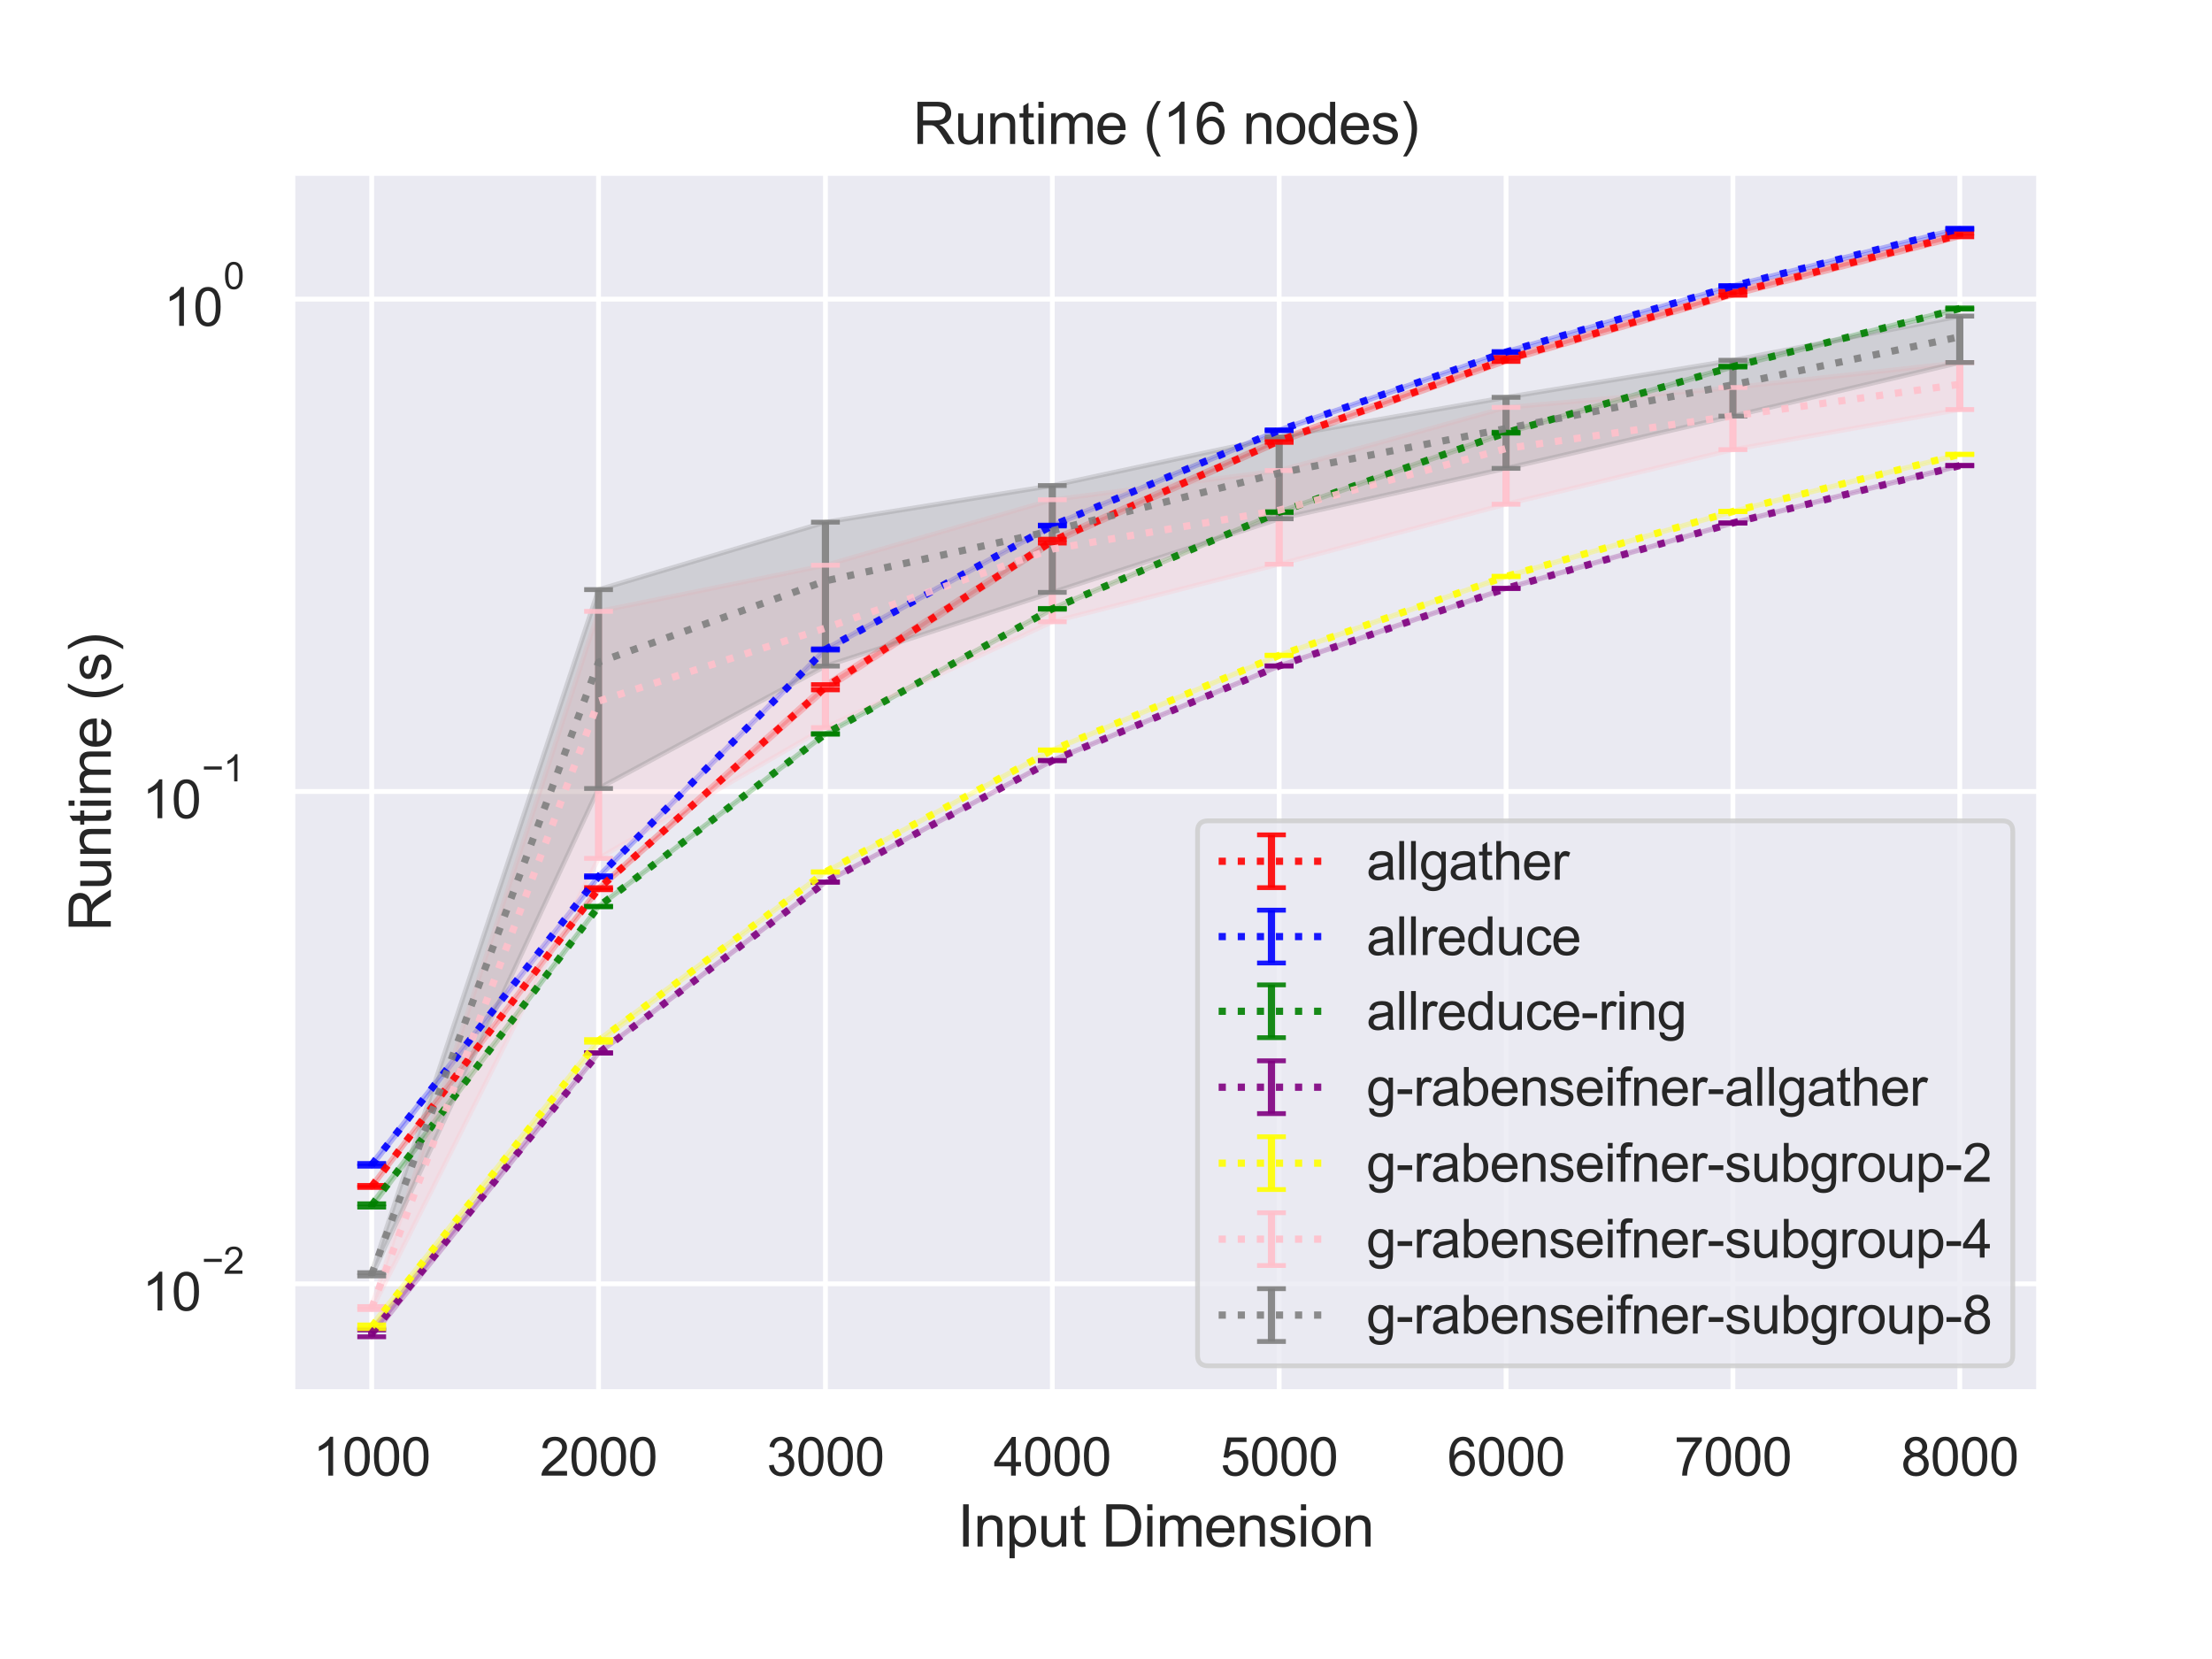 <?xml version="1.0" encoding="utf-8" standalone="no"?>
<!DOCTYPE svg PUBLIC "-//W3C//DTD SVG 1.1//EN"
  "http://www.w3.org/Graphics/SVG/1.1/DTD/svg11.dtd">
<svg height="345.6pt" version="1.1" viewBox="0 0 460.8 345.6" width="460.8pt" xmlns="http://www.w3.org/2000/svg" xmlns:xlink="http://www.w3.org/1999/xlink">
 <defs>
  <style type="text/css">*{stroke-linecap:butt;stroke-linejoin:round;}</style>
 </defs>
 <g id="figure_1">
  <g id="patch_1">
   <path d="M 0 345.6 
L 460.8 345.6 
L 460.8 0 
L 0 0 
z
" style="fill:#ffffff;"/>
  </g>
  <g id="axes_1">
   <g id="patch_2">
    <path d="M 60.89 290.02 
L 424.8 290.02 
L 424.8 36 
L 60.89 36 
z
" style="fill:#eaeaf2;"/>
   </g>
   <g id="matplotlib.axis_1">
    <g id="xtick_1">
     <g id="line2d_1">
      <path clip-path="url(#pef92d624b1)" d="M 77.431 290.02 
L 77.431 36 
" style="fill:none;stroke:#ffffff;stroke-linecap:round;"/>
     </g>
     <g id="text_1">
      <!-- 1000 -->
      <g style="fill:#262626;" transform="translate(65.197 307.394)scale(0.11 -0.11)">
       <defs>
        <path d="M 2384 0 
L 1822 0 
L 1822 3584 
Q 1619 3391 1289 3197 
Q 959 3003 697 2906 
L 697 3450 
Q 1169 3672 1522 3987 
Q 1875 4303 2022 4600 
L 2384 4600 
L 2384 0 
z
" id="ArialMT-31" transform="scale(0.016)"/>
        <path d="M 266 2259 
Q 266 3072 433 3567 
Q 600 4063 929 4331 
Q 1259 4600 1759 4600 
Q 2128 4600 2406 4451 
Q 2684 4303 2865 4023 
Q 3047 3744 3150 3342 
Q 3253 2941 3253 2259 
Q 3253 1453 3087 958 
Q 2922 463 2592 192 
Q 2263 -78 1759 -78 
Q 1097 -78 719 397 
Q 266 969 266 2259 
z
M 844 2259 
Q 844 1131 1108 757 
Q 1372 384 1759 384 
Q 2147 384 2411 759 
Q 2675 1134 2675 2259 
Q 2675 3391 2411 3762 
Q 2147 4134 1753 4134 
Q 1366 4134 1134 3806 
Q 844 3388 844 2259 
z
" id="ArialMT-30" transform="scale(0.016)"/>
       </defs>
       <use xlink:href="#ArialMT-31"/>
       <use x="55.615" xlink:href="#ArialMT-30"/>
       <use x="111.23" xlink:href="#ArialMT-30"/>
       <use x="166.846" xlink:href="#ArialMT-30"/>
      </g>
     </g>
    </g>
    <g id="xtick_2">
     <g id="line2d_2">
      <path clip-path="url(#pef92d624b1)" d="M 124.692 290.02 
L 124.692 36 
" style="fill:none;stroke:#ffffff;stroke-linecap:round;"/>
     </g>
     <g id="text_2">
      <!-- 2000 -->
      <g style="fill:#262626;" transform="translate(112.458 307.394)scale(0.11 -0.11)">
       <defs>
        <path d="M 3222 541 
L 3222 0 
L 194 0 
Q 188 203 259 391 
Q 375 700 629 1000 
Q 884 1300 1366 1694 
Q 2113 2306 2375 2664 
Q 2638 3022 2638 3341 
Q 2638 3675 2398 3904 
Q 2159 4134 1775 4134 
Q 1369 4134 1125 3890 
Q 881 3647 878 3216 
L 300 3275 
Q 359 3922 746 4261 
Q 1134 4600 1788 4600 
Q 2447 4600 2831 4234 
Q 3216 3869 3216 3328 
Q 3216 3053 3103 2787 
Q 2991 2522 2730 2228 
Q 2469 1934 1863 1422 
Q 1356 997 1212 845 
Q 1069 694 975 541 
L 3222 541 
z
" id="ArialMT-32" transform="scale(0.016)"/>
       </defs>
       <use xlink:href="#ArialMT-32"/>
       <use x="55.615" xlink:href="#ArialMT-30"/>
       <use x="111.23" xlink:href="#ArialMT-30"/>
       <use x="166.846" xlink:href="#ArialMT-30"/>
      </g>
     </g>
    </g>
    <g id="xtick_3">
     <g id="line2d_3">
      <path clip-path="url(#pef92d624b1)" d="M 171.953 290.02 
L 171.953 36 
" style="fill:none;stroke:#ffffff;stroke-linecap:round;"/>
     </g>
     <g id="text_3">
      <!-- 3000 -->
      <g style="fill:#262626;" transform="translate(159.719 307.394)scale(0.11 -0.11)">
       <defs>
        <path d="M 269 1209 
L 831 1284 
Q 928 806 1161 595 
Q 1394 384 1728 384 
Q 2125 384 2398 659 
Q 2672 934 2672 1341 
Q 2672 1728 2419 1979 
Q 2166 2231 1775 2231 
Q 1616 2231 1378 2169 
L 1441 2663 
Q 1497 2656 1531 2656 
Q 1891 2656 2178 2843 
Q 2466 3031 2466 3422 
Q 2466 3731 2256 3934 
Q 2047 4138 1716 4138 
Q 1388 4138 1169 3931 
Q 950 3725 888 3313 
L 325 3413 
Q 428 3978 793 4289 
Q 1159 4600 1703 4600 
Q 2078 4600 2393 4439 
Q 2709 4278 2876 4000 
Q 3044 3722 3044 3409 
Q 3044 3113 2884 2869 
Q 2725 2625 2413 2481 
Q 2819 2388 3044 2092 
Q 3269 1797 3269 1353 
Q 3269 753 2831 336 
Q 2394 -81 1725 -81 
Q 1122 -81 723 278 
Q 325 638 269 1209 
z
" id="ArialMT-33" transform="scale(0.016)"/>
       </defs>
       <use xlink:href="#ArialMT-33"/>
       <use x="55.615" xlink:href="#ArialMT-30"/>
       <use x="111.23" xlink:href="#ArialMT-30"/>
       <use x="166.846" xlink:href="#ArialMT-30"/>
      </g>
     </g>
    </g>
    <g id="xtick_4">
     <g id="line2d_4">
      <path clip-path="url(#pef92d624b1)" d="M 219.214 290.02 
L 219.214 36 
" style="fill:none;stroke:#ffffff;stroke-linecap:round;"/>
     </g>
     <g id="text_4">
      <!-- 4000 -->
      <g style="fill:#262626;" transform="translate(206.98 307.394)scale(0.11 -0.11)">
       <defs>
        <path d="M 2069 0 
L 2069 1097 
L 81 1097 
L 81 1613 
L 2172 4581 
L 2631 4581 
L 2631 1613 
L 3250 1613 
L 3250 1097 
L 2631 1097 
L 2631 0 
L 2069 0 
z
M 2069 1613 
L 2069 3678 
L 634 1613 
L 2069 1613 
z
" id="ArialMT-34" transform="scale(0.016)"/>
       </defs>
       <use xlink:href="#ArialMT-34"/>
       <use x="55.615" xlink:href="#ArialMT-30"/>
       <use x="111.23" xlink:href="#ArialMT-30"/>
       <use x="166.846" xlink:href="#ArialMT-30"/>
      </g>
     </g>
    </g>
    <g id="xtick_5">
     <g id="line2d_5">
      <path clip-path="url(#pef92d624b1)" d="M 266.476 290.02 
L 266.476 36 
" style="fill:none;stroke:#ffffff;stroke-linecap:round;"/>
     </g>
     <g id="text_5">
      <!-- 5000 -->
      <g style="fill:#262626;" transform="translate(254.241 307.394)scale(0.11 -0.11)">
       <defs>
        <path d="M 266 1200 
L 856 1250 
Q 922 819 1161 601 
Q 1400 384 1738 384 
Q 2144 384 2425 690 
Q 2706 997 2706 1503 
Q 2706 1984 2436 2262 
Q 2166 2541 1728 2541 
Q 1456 2541 1237 2417 
Q 1019 2294 894 2097 
L 366 2166 
L 809 4519 
L 3088 4519 
L 3088 3981 
L 1259 3981 
L 1013 2750 
Q 1425 3038 1878 3038 
Q 2478 3038 2890 2622 
Q 3303 2206 3303 1553 
Q 3303 931 2941 478 
Q 2500 -78 1738 -78 
Q 1113 -78 717 272 
Q 322 622 266 1200 
z
" id="ArialMT-35" transform="scale(0.016)"/>
       </defs>
       <use xlink:href="#ArialMT-35"/>
       <use x="55.615" xlink:href="#ArialMT-30"/>
       <use x="111.23" xlink:href="#ArialMT-30"/>
       <use x="166.846" xlink:href="#ArialMT-30"/>
      </g>
     </g>
    </g>
    <g id="xtick_6">
     <g id="line2d_6">
      <path clip-path="url(#pef92d624b1)" d="M 313.737 290.02 
L 313.737 36 
" style="fill:none;stroke:#ffffff;stroke-linecap:round;"/>
     </g>
     <g id="text_6">
      <!-- 6000 -->
      <g style="fill:#262626;" transform="translate(301.502 307.394)scale(0.11 -0.11)">
       <defs>
        <path d="M 3184 3459 
L 2625 3416 
Q 2550 3747 2413 3897 
Q 2184 4138 1850 4138 
Q 1581 4138 1378 3988 
Q 1113 3794 959 3422 
Q 806 3050 800 2363 
Q 1003 2672 1297 2822 
Q 1591 2972 1913 2972 
Q 2475 2972 2870 2558 
Q 3266 2144 3266 1488 
Q 3266 1056 3080 686 
Q 2894 316 2569 119 
Q 2244 -78 1831 -78 
Q 1128 -78 684 439 
Q 241 956 241 2144 
Q 241 3472 731 4075 
Q 1159 4600 1884 4600 
Q 2425 4600 2770 4297 
Q 3116 3994 3184 3459 
z
M 888 1484 
Q 888 1194 1011 928 
Q 1134 663 1356 523 
Q 1578 384 1822 384 
Q 2178 384 2434 671 
Q 2691 959 2691 1453 
Q 2691 1928 2437 2201 
Q 2184 2475 1800 2475 
Q 1419 2475 1153 2201 
Q 888 1928 888 1484 
z
" id="ArialMT-36" transform="scale(0.016)"/>
       </defs>
       <use xlink:href="#ArialMT-36"/>
       <use x="55.615" xlink:href="#ArialMT-30"/>
       <use x="111.23" xlink:href="#ArialMT-30"/>
       <use x="166.846" xlink:href="#ArialMT-30"/>
      </g>
     </g>
    </g>
    <g id="xtick_7">
     <g id="line2d_7">
      <path clip-path="url(#pef92d624b1)" d="M 360.998 290.02 
L 360.998 36 
" style="fill:none;stroke:#ffffff;stroke-linecap:round;"/>
     </g>
     <g id="text_7">
      <!-- 7000 -->
      <g style="fill:#262626;" transform="translate(348.764 307.394)scale(0.11 -0.11)">
       <defs>
        <path d="M 303 3981 
L 303 4522 
L 3269 4522 
L 3269 4084 
Q 2831 3619 2401 2847 
Q 1972 2075 1738 1259 
Q 1569 684 1522 0 
L 944 0 
Q 953 541 1156 1306 
Q 1359 2072 1739 2783 
Q 2119 3494 2547 3981 
L 303 3981 
z
" id="ArialMT-37" transform="scale(0.016)"/>
       </defs>
       <use xlink:href="#ArialMT-37"/>
       <use x="55.615" xlink:href="#ArialMT-30"/>
       <use x="111.23" xlink:href="#ArialMT-30"/>
       <use x="166.846" xlink:href="#ArialMT-30"/>
      </g>
     </g>
    </g>
    <g id="xtick_8">
     <g id="line2d_8">
      <path clip-path="url(#pef92d624b1)" d="M 408.259 290.02 
L 408.259 36 
" style="fill:none;stroke:#ffffff;stroke-linecap:round;"/>
     </g>
     <g id="text_8">
      <!-- 8000 -->
      <g style="fill:#262626;" transform="translate(396.025 307.394)scale(0.11 -0.11)">
       <defs>
        <path d="M 1131 2484 
Q 781 2613 612 2850 
Q 444 3088 444 3419 
Q 444 3919 803 4259 
Q 1163 4600 1759 4600 
Q 2359 4600 2725 4251 
Q 3091 3903 3091 3403 
Q 3091 3084 2923 2848 
Q 2756 2613 2416 2484 
Q 2838 2347 3058 2040 
Q 3278 1734 3278 1309 
Q 3278 722 2862 322 
Q 2447 -78 1769 -78 
Q 1091 -78 675 323 
Q 259 725 259 1325 
Q 259 1772 486 2073 
Q 713 2375 1131 2484 
z
M 1019 3438 
Q 1019 3113 1228 2906 
Q 1438 2700 1772 2700 
Q 2097 2700 2305 2904 
Q 2513 3109 2513 3406 
Q 2513 3716 2298 3927 
Q 2084 4138 1766 4138 
Q 1444 4138 1231 3931 
Q 1019 3725 1019 3438 
z
M 838 1322 
Q 838 1081 952 856 
Q 1066 631 1291 507 
Q 1516 384 1775 384 
Q 2178 384 2440 643 
Q 2703 903 2703 1303 
Q 2703 1709 2433 1975 
Q 2163 2241 1756 2241 
Q 1359 2241 1098 1978 
Q 838 1716 838 1322 
z
" id="ArialMT-38" transform="scale(0.016)"/>
       </defs>
       <use xlink:href="#ArialMT-38"/>
       <use x="55.615" xlink:href="#ArialMT-30"/>
       <use x="111.23" xlink:href="#ArialMT-30"/>
       <use x="166.846" xlink:href="#ArialMT-30"/>
      </g>
     </g>
    </g>
    <g id="text_9">
     <!-- Input Dimension -->
     <g style="fill:#262626;" transform="translate(199.491 322.169)scale(0.12 -0.12)">
      <defs>
       <path d="M 597 0 
L 597 4581 
L 1203 4581 
L 1203 0 
L 597 0 
z
" id="ArialMT-49" transform="scale(0.016)"/>
       <path d="M 422 0 
L 422 3319 
L 928 3319 
L 928 2847 
Q 1294 3394 1984 3394 
Q 2284 3394 2536 3286 
Q 2788 3178 2913 3003 
Q 3038 2828 3088 2588 
Q 3119 2431 3119 2041 
L 3119 0 
L 2556 0 
L 2556 2019 
Q 2556 2363 2490 2533 
Q 2425 2703 2258 2804 
Q 2091 2906 1866 2906 
Q 1506 2906 1245 2678 
Q 984 2450 984 1813 
L 984 0 
L 422 0 
z
" id="ArialMT-6e" transform="scale(0.016)"/>
       <path d="M 422 -1272 
L 422 3319 
L 934 3319 
L 934 2888 
Q 1116 3141 1344 3267 
Q 1572 3394 1897 3394 
Q 2322 3394 2647 3175 
Q 2972 2956 3137 2557 
Q 3303 2159 3303 1684 
Q 3303 1175 3120 767 
Q 2938 359 2589 142 
Q 2241 -75 1856 -75 
Q 1575 -75 1351 44 
Q 1128 163 984 344 
L 984 -1272 
L 422 -1272 
z
M 931 1641 
Q 931 1000 1190 694 
Q 1450 388 1819 388 
Q 2194 388 2461 705 
Q 2728 1022 2728 1688 
Q 2728 2322 2467 2637 
Q 2206 2953 1844 2953 
Q 1484 2953 1207 2617 
Q 931 2281 931 1641 
z
" id="ArialMT-70" transform="scale(0.016)"/>
       <path d="M 2597 0 
L 2597 488 
Q 2209 -75 1544 -75 
Q 1250 -75 995 37 
Q 741 150 617 320 
Q 494 491 444 738 
Q 409 903 409 1263 
L 409 3319 
L 972 3319 
L 972 1478 
Q 972 1038 1006 884 
Q 1059 663 1231 536 
Q 1403 409 1656 409 
Q 1909 409 2131 539 
Q 2353 669 2445 892 
Q 2538 1116 2538 1541 
L 2538 3319 
L 3100 3319 
L 3100 0 
L 2597 0 
z
" id="ArialMT-75" transform="scale(0.016)"/>
       <path d="M 1650 503 
L 1731 6 
Q 1494 -44 1306 -44 
Q 1000 -44 831 53 
Q 663 150 594 308 
Q 525 466 525 972 
L 525 2881 
L 113 2881 
L 113 3319 
L 525 3319 
L 525 4141 
L 1084 4478 
L 1084 3319 
L 1650 3319 
L 1650 2881 
L 1084 2881 
L 1084 941 
Q 1084 700 1114 631 
Q 1144 563 1211 522 
Q 1278 481 1403 481 
Q 1497 481 1650 503 
z
" id="ArialMT-74" transform="scale(0.016)"/>
       <path id="ArialMT-20" transform="scale(0.016)"/>
       <path d="M 494 0 
L 494 4581 
L 2072 4581 
Q 2606 4581 2888 4516 
Q 3281 4425 3559 4188 
Q 3922 3881 4101 3404 
Q 4281 2928 4281 2316 
Q 4281 1794 4159 1391 
Q 4038 988 3847 723 
Q 3656 459 3429 307 
Q 3203 156 2883 78 
Q 2563 0 2147 0 
L 494 0 
z
M 1100 541 
L 2078 541 
Q 2531 541 2789 625 
Q 3047 709 3200 863 
Q 3416 1078 3536 1442 
Q 3656 1806 3656 2325 
Q 3656 3044 3420 3430 
Q 3184 3816 2847 3947 
Q 2603 4041 2063 4041 
L 1100 4041 
L 1100 541 
z
" id="ArialMT-44" transform="scale(0.016)"/>
       <path d="M 425 3934 
L 425 4581 
L 988 4581 
L 988 3934 
L 425 3934 
z
M 425 0 
L 425 3319 
L 988 3319 
L 988 0 
L 425 0 
z
" id="ArialMT-69" transform="scale(0.016)"/>
       <path d="M 422 0 
L 422 3319 
L 925 3319 
L 925 2853 
Q 1081 3097 1340 3245 
Q 1600 3394 1931 3394 
Q 2300 3394 2536 3241 
Q 2772 3088 2869 2813 
Q 3263 3394 3894 3394 
Q 4388 3394 4653 3120 
Q 4919 2847 4919 2278 
L 4919 0 
L 4359 0 
L 4359 2091 
Q 4359 2428 4304 2576 
Q 4250 2725 4106 2815 
Q 3963 2906 3769 2906 
Q 3419 2906 3187 2673 
Q 2956 2441 2956 1928 
L 2956 0 
L 2394 0 
L 2394 2156 
Q 2394 2531 2256 2718 
Q 2119 2906 1806 2906 
Q 1569 2906 1367 2781 
Q 1166 2656 1075 2415 
Q 984 2175 984 1722 
L 984 0 
L 422 0 
z
" id="ArialMT-6d" transform="scale(0.016)"/>
       <path d="M 2694 1069 
L 3275 997 
Q 3138 488 2766 206 
Q 2394 -75 1816 -75 
Q 1088 -75 661 373 
Q 234 822 234 1631 
Q 234 2469 665 2931 
Q 1097 3394 1784 3394 
Q 2450 3394 2872 2941 
Q 3294 2488 3294 1666 
Q 3294 1616 3291 1516 
L 816 1516 
Q 847 969 1125 678 
Q 1403 388 1819 388 
Q 2128 388 2347 550 
Q 2566 713 2694 1069 
z
M 847 1978 
L 2700 1978 
Q 2663 2397 2488 2606 
Q 2219 2931 1791 2931 
Q 1403 2931 1139 2672 
Q 875 2413 847 1978 
z
" id="ArialMT-65" transform="scale(0.016)"/>
       <path d="M 197 991 
L 753 1078 
Q 800 744 1014 566 
Q 1228 388 1613 388 
Q 2000 388 2187 545 
Q 2375 703 2375 916 
Q 2375 1106 2209 1216 
Q 2094 1291 1634 1406 
Q 1016 1563 777 1677 
Q 538 1791 414 1992 
Q 291 2194 291 2438 
Q 291 2659 392 2848 
Q 494 3038 669 3163 
Q 800 3259 1026 3326 
Q 1253 3394 1513 3394 
Q 1903 3394 2198 3281 
Q 2494 3169 2634 2976 
Q 2775 2784 2828 2463 
L 2278 2388 
Q 2241 2644 2061 2787 
Q 1881 2931 1553 2931 
Q 1166 2931 1000 2803 
Q 834 2675 834 2503 
Q 834 2394 903 2306 
Q 972 2216 1119 2156 
Q 1203 2125 1616 2013 
Q 2213 1853 2448 1751 
Q 2684 1650 2818 1456 
Q 2953 1263 2953 975 
Q 2953 694 2789 445 
Q 2625 197 2315 61 
Q 2006 -75 1616 -75 
Q 969 -75 630 194 
Q 291 463 197 991 
z
" id="ArialMT-73" transform="scale(0.016)"/>
       <path d="M 213 1659 
Q 213 2581 725 3025 
Q 1153 3394 1769 3394 
Q 2453 3394 2887 2945 
Q 3322 2497 3322 1706 
Q 3322 1066 3130 698 
Q 2938 331 2570 128 
Q 2203 -75 1769 -75 
Q 1072 -75 642 372 
Q 213 819 213 1659 
z
M 791 1659 
Q 791 1022 1069 705 
Q 1347 388 1769 388 
Q 2188 388 2466 706 
Q 2744 1025 2744 1678 
Q 2744 2294 2464 2611 
Q 2184 2928 1769 2928 
Q 1347 2928 1069 2612 
Q 791 2297 791 1659 
z
" id="ArialMT-6f" transform="scale(0.016)"/>
      </defs>
      <use xlink:href="#ArialMT-49"/>
      <use x="27.783" xlink:href="#ArialMT-6e"/>
      <use x="83.398" xlink:href="#ArialMT-70"/>
      <use x="139.014" xlink:href="#ArialMT-75"/>
      <use x="194.629" xlink:href="#ArialMT-74"/>
      <use x="222.412" xlink:href="#ArialMT-20"/>
      <use x="250.195" xlink:href="#ArialMT-44"/>
      <use x="322.412" xlink:href="#ArialMT-69"/>
      <use x="344.629" xlink:href="#ArialMT-6d"/>
      <use x="427.93" xlink:href="#ArialMT-65"/>
      <use x="483.545" xlink:href="#ArialMT-6e"/>
      <use x="539.16" xlink:href="#ArialMT-73"/>
      <use x="589.16" xlink:href="#ArialMT-69"/>
      <use x="611.377" xlink:href="#ArialMT-6f"/>
      <use x="666.992" xlink:href="#ArialMT-6e"/>
     </g>
    </g>
   </g>
   <g id="matplotlib.axis_2">
    <g id="ytick_1">
     <g id="line2d_9">
      <path clip-path="url(#pef92d624b1)" d="M 60.89 267.445 
L 424.8 267.445 
" style="fill:none;stroke:#ffffff;stroke-linecap:round;"/>
     </g>
     <g id="text_10">
      <!-- $\mathdefault{10^{-2}}$ -->
      <g style="fill:#262626;" transform="translate(29.61 273.117)scale(0.11 -0.11)">
       <defs>
        <path d="M 3381 1997 
L 356 1997 
L 356 2522 
L 3381 2522 
L 3381 1997 
z
" id="ArialMT-2212" transform="scale(0.016)"/>
       </defs>
       <use transform="translate(0 0.994)" xlink:href="#ArialMT-31"/>
       <use transform="translate(55.615 0.994)" xlink:href="#ArialMT-30"/>
       <use transform="translate(112.973 70.688)scale(0.7)" xlink:href="#ArialMT-2212"/>
       <use transform="translate(153.852 70.688)scale(0.7)" xlink:href="#ArialMT-32"/>
      </g>
     </g>
    </g>
    <g id="ytick_2">
     <g id="line2d_10">
      <path clip-path="url(#pef92d624b1)" d="M 60.89 164.88 
L 424.8 164.88 
" style="fill:none;stroke:#ffffff;stroke-linecap:round;"/>
     </g>
     <g id="text_11">
      <!-- $\mathdefault{10^{-1}}$ -->
      <g style="fill:#262626;" transform="translate(29.61 170.551)scale(0.11 -0.11)">
       <use transform="translate(0 0.994)" xlink:href="#ArialMT-31"/>
       <use transform="translate(55.615 0.994)" xlink:href="#ArialMT-30"/>
       <use transform="translate(112.973 70.688)scale(0.7)" xlink:href="#ArialMT-2212"/>
       <use transform="translate(153.852 70.688)scale(0.7)" xlink:href="#ArialMT-31"/>
      </g>
     </g>
    </g>
    <g id="ytick_3">
     <g id="line2d_11">
      <path clip-path="url(#pef92d624b1)" d="M 60.89 62.314 
L 424.8 62.314 
" style="fill:none;stroke:#ffffff;stroke-linecap:round;"/>
     </g>
     <g id="text_12">
      <!-- $\mathdefault{10^{0}}$ -->
      <g style="fill:#262626;" transform="translate(34.12 67.985)scale(0.11 -0.11)">
       <use transform="translate(0 0.994)" xlink:href="#ArialMT-31"/>
       <use transform="translate(55.615 0.994)" xlink:href="#ArialMT-30"/>
       <use transform="translate(112.973 70.688)scale(0.7)" xlink:href="#ArialMT-30"/>
      </g>
     </g>
    </g>
    <g id="ytick_4"/>
    <g id="ytick_5"/>
    <g id="ytick_6"/>
    <g id="ytick_7"/>
    <g id="ytick_8"/>
    <g id="ytick_9"/>
    <g id="ytick_10"/>
    <g id="ytick_11"/>
    <g id="ytick_12"/>
    <g id="ytick_13"/>
    <g id="ytick_14"/>
    <g id="ytick_15"/>
    <g id="ytick_16"/>
    <g id="ytick_17"/>
    <g id="ytick_18"/>
    <g id="ytick_19"/>
    <g id="ytick_20"/>
    <g id="ytick_21"/>
    <g id="ytick_22"/>
    <g id="text_13">
     <!-- Runtime (s) -->
     <g style="fill:#262626;" transform="translate(23.084 194.013)rotate(-90)scale(0.12 -0.12)">
      <defs>
       <path d="M 503 0 
L 503 4581 
L 2534 4581 
Q 3147 4581 3465 4457 
Q 3784 4334 3975 4021 
Q 4166 3709 4166 3331 
Q 4166 2844 3850 2509 
Q 3534 2175 2875 2084 
Q 3116 1969 3241 1856 
Q 3506 1613 3744 1247 
L 4541 0 
L 3778 0 
L 3172 953 
Q 2906 1366 2734 1584 
Q 2563 1803 2427 1890 
Q 2291 1978 2150 2013 
Q 2047 2034 1813 2034 
L 1109 2034 
L 1109 0 
L 503 0 
z
M 1109 2559 
L 2413 2559 
Q 2828 2559 3062 2645 
Q 3297 2731 3419 2920 
Q 3541 3109 3541 3331 
Q 3541 3656 3305 3865 
Q 3069 4075 2559 4075 
L 1109 4075 
L 1109 2559 
z
" id="ArialMT-52" transform="scale(0.016)"/>
       <path d="M 1497 -1347 
Q 1031 -759 709 28 
Q 388 816 388 1659 
Q 388 2403 628 3084 
Q 909 3875 1497 4659 
L 1900 4659 
Q 1522 4009 1400 3731 
Q 1209 3300 1100 2831 
Q 966 2247 966 1656 
Q 966 153 1900 -1347 
L 1497 -1347 
z
" id="ArialMT-28" transform="scale(0.016)"/>
       <path d="M 791 -1347 
L 388 -1347 
Q 1322 153 1322 1656 
Q 1322 2244 1188 2822 
Q 1081 3291 891 3722 
Q 769 4003 388 4659 
L 791 4659 
Q 1378 3875 1659 3084 
Q 1900 2403 1900 1659 
Q 1900 816 1576 28 
Q 1253 -759 791 -1347 
z
" id="ArialMT-29" transform="scale(0.016)"/>
      </defs>
      <use xlink:href="#ArialMT-52"/>
      <use x="72.217" xlink:href="#ArialMT-75"/>
      <use x="127.832" xlink:href="#ArialMT-6e"/>
      <use x="183.447" xlink:href="#ArialMT-74"/>
      <use x="211.23" xlink:href="#ArialMT-69"/>
      <use x="233.447" xlink:href="#ArialMT-6d"/>
      <use x="316.748" xlink:href="#ArialMT-65"/>
      <use x="372.363" xlink:href="#ArialMT-20"/>
      <use x="400.146" xlink:href="#ArialMT-28"/>
      <use x="433.447" xlink:href="#ArialMT-73"/>
      <use x="483.447" xlink:href="#ArialMT-29"/>
     </g>
    </g>
   </g>
   <g id="PolyCollection_1">
    <defs>
     <path d="M 77.431 -98.649 
L 77.431 -98.241 
L 124.692 -160.254 
L 171.953 -201.883 
L 219.214 -232.473 
L 266.476 -253.447 
L 313.737 -270.309 
L 360.998 -284.089 
L 408.259 -296.276 
L 408.259 -297.099 
L 408.259 -297.099 
L 360.998 -284.912 
L 313.737 -271.145 
L 266.476 -254.125 
L 219.214 -233.276 
L 171.953 -202.983 
L 124.692 -160.676 
L 77.431 -98.649 
z
" id="maca0704c85" style="stroke:#ff0000;stroke-opacity:0.25;"/>
    </defs>
    <g clip-path="url(#pef92d624b1)">
     <use style="fill:#ff0000;fill-opacity:0.25;stroke:#ff0000;stroke-opacity:0.25;" x="0" xlink:href="#maca0704c85" y="345.6"/>
    </g>
   </g>
   <g id="PolyCollection_2">
    <defs>
     <path d="M 77.431 -103.218 
L 77.431 -102.656 
L 124.692 -162.87 
L 171.953 -210.188 
L 219.214 -236.019 
L 266.476 -255.868 
L 313.737 -272.162 
L 360.998 -285.91 
L 408.259 -297.86 
L 408.259 -298.054 
L 408.259 -298.054 
L 360.998 -286.104 
L 313.737 -272.357 
L 266.476 -256.045 
L 219.214 -236.207 
L 171.953 -210.419 
L 124.692 -163.157 
L 77.431 -103.218 
z
" id="m68bdcaa012" style="stroke:#0000ff;stroke-opacity:0.25;"/>
    </defs>
    <g clip-path="url(#pef92d624b1)">
     <use style="fill:#0000ff;fill-opacity:0.25;stroke:#0000ff;stroke-opacity:0.25;" x="0" xlink:href="#m68bdcaa012" y="345.6"/>
    </g>
   </g>
   <g id="PolyCollection_3">
    <defs>
     <path d="M 77.431 -94.833 
L 77.431 -94.138 
L 124.692 -156.694 
L 171.953 -192.645 
L 219.214 -218.691 
L 266.476 -238.833 
L 313.737 -255.36 
L 360.998 -269.138 
L 408.259 -281.213 
L 408.259 -281.445 
L 408.259 -281.445 
L 360.998 -269.31 
L 313.737 -255.558 
L 266.476 -238.998 
L 219.214 -218.858 
L 171.953 -192.765 
L 124.692 -156.809 
L 77.431 -94.833 
z
" id="m87775a09b4" style="stroke:#008000;stroke-opacity:0.25;"/>
    </defs>
    <g clip-path="url(#pef92d624b1)">
     <use style="fill:#008000;fill-opacity:0.25;stroke:#008000;stroke-opacity:0.25;" x="0" xlink:href="#m87775a09b4" y="345.6"/>
    </g>
   </g>
   <g id="PolyCollection_4">
    <defs>
     <path d="M 77.431 -68.542 
L 77.431 -67.126 
L 124.692 -126.209 
L 171.953 -161.814 
L 219.214 -187.128 
L 266.476 -206.851 
L 313.737 -222.994 
L 360.998 -236.627 
L 408.259 -248.56 
L 408.259 -248.662 
L 408.259 -248.662 
L 360.998 -236.675 
L 313.737 -223.047 
L 266.476 -206.896 
L 219.214 -187.194 
L 171.953 -161.86 
L 124.692 -126.284 
L 77.431 -68.542 
z
" id="m1afd2d9a65" style="stroke:#800080;stroke-opacity:0.25;"/>
    </defs>
    <g clip-path="url(#pef92d624b1)">
     <use style="fill:#800080;fill-opacity:0.25;stroke:#800080;stroke-opacity:0.25;" x="0" xlink:href="#m1afd2d9a65" y="345.6"/>
    </g>
   </g>
   <g id="PolyCollection_5">
    <defs>
     <path d="M 77.431 -69.591 
L 77.431 -68.831 
L 124.692 -128.492 
L 171.953 -163.91 
L 219.214 -189.309 
L 266.476 -209.039 
L 313.737 -225.472 
L 360.998 -239.013 
L 408.259 -250.899 
L 408.259 -250.987 
L 408.259 -250.987 
L 360.998 -239.093 
L 313.737 -225.568 
L 266.476 -209.117 
L 219.214 -189.384 
L 171.953 -163.987 
L 124.692 -129.026 
L 77.431 -69.591 
z
" id="m49421c4573" style="stroke:#ffff00;stroke-opacity:0.25;"/>
    </defs>
    <g clip-path="url(#pef92d624b1)">
     <use style="fill:#ffff00;fill-opacity:0.25;stroke:#ffff00;stroke-opacity:0.25;" x="0" xlink:href="#m49421c4573" y="345.6"/>
    </g>
   </g>
   <g id="PolyCollection_6">
    <defs>
     <path d="M 77.431 -73.423 
L 77.431 -72.804 
L 124.692 -166.786 
L 171.953 -194.032 
L 219.214 -216.077 
L 266.476 -228.074 
L 313.737 -240.562 
L 360.998 -251.933 
L 408.259 -260.285 
L 408.259 -270.08 
L 408.259 -270.08 
L 360.998 -264.876 
L 313.737 -260.726 
L 266.476 -247.578 
L 219.214 -241.489 
L 171.953 -227.849 
L 124.692 -218.245 
L 77.431 -73.423 
z
" id="m8b1dc8aef2" style="stroke:#ffc0cb;stroke-opacity:0.25;"/>
    </defs>
    <g clip-path="url(#pef92d624b1)">
     <use style="fill:#ffc0cb;fill-opacity:0.25;stroke:#ffc0cb;stroke-opacity:0.25;" x="0" xlink:href="#m8b1dc8aef2" y="345.6"/>
    </g>
   </g>
   <g id="PolyCollection_7">
    <defs>
     <path d="M 77.431 -80.473 
L 77.431 -79.799 
L 124.692 -181.342 
L 171.953 -206.839 
L 219.214 -222.195 
L 266.476 -237.521 
L 313.737 -248.028 
L 360.998 -258.911 
L 408.259 -270.088 
L 408.259 -279.748 
L 408.259 -279.748 
L 360.998 -270.546 
L 313.737 -262.828 
L 266.476 -254.604 
L 219.214 -244.448 
L 171.953 -236.821 
L 124.692 -222.771 
L 77.431 -80.473 
z
" id="mffe9b4198f" style="stroke:#808080;stroke-opacity:0.25;"/>
    </defs>
    <g clip-path="url(#pef92d624b1)">
     <use style="fill:#808080;fill-opacity:0.25;stroke:#808080;stroke-opacity:0.25;" x="0" xlink:href="#mffe9b4198f" y="345.6"/>
    </g>
   </g>
   <g id="LineCollection_1">
    <path clip-path="url(#pef92d624b1)" d="M 77.431 247.359 
L 77.431 246.951 
" style="fill:none;stroke:#ff0000;stroke-opacity:0.9;stroke-width:1.5;"/>
    <path clip-path="url(#pef92d624b1)" d="M 124.692 185.346 
L 124.692 184.924 
" style="fill:none;stroke:#ff0000;stroke-opacity:0.9;stroke-width:1.5;"/>
    <path clip-path="url(#pef92d624b1)" d="M 171.953 143.717 
L 171.953 142.617 
" style="fill:none;stroke:#ff0000;stroke-opacity:0.9;stroke-width:1.5;"/>
    <path clip-path="url(#pef92d624b1)" d="M 219.214 113.127 
L 219.214 112.324 
" style="fill:none;stroke:#ff0000;stroke-opacity:0.9;stroke-width:1.5;"/>
    <path clip-path="url(#pef92d624b1)" d="M 266.476 92.153 
L 266.476 91.475 
" style="fill:none;stroke:#ff0000;stroke-opacity:0.9;stroke-width:1.5;"/>
    <path clip-path="url(#pef92d624b1)" d="M 313.737 75.291 
L 313.737 74.455 
" style="fill:none;stroke:#ff0000;stroke-opacity:0.9;stroke-width:1.5;"/>
    <path clip-path="url(#pef92d624b1)" d="M 360.998 61.511 
L 360.998 60.688 
" style="fill:none;stroke:#ff0000;stroke-opacity:0.9;stroke-width:1.5;"/>
    <path clip-path="url(#pef92d624b1)" d="M 408.259 49.324 
L 408.259 48.501 
" style="fill:none;stroke:#ff0000;stroke-opacity:0.9;stroke-width:1.5;"/>
   </g>
   <g id="LineCollection_2">
    <path clip-path="url(#pef92d624b1)" d="M 77.431 242.944 
L 77.431 242.382 
" style="fill:none;stroke:#0000ff;stroke-opacity:0.9;stroke-width:1.5;"/>
    <path clip-path="url(#pef92d624b1)" d="M 124.692 182.73 
L 124.692 182.443 
" style="fill:none;stroke:#0000ff;stroke-opacity:0.9;stroke-width:1.5;"/>
    <path clip-path="url(#pef92d624b1)" d="M 171.953 135.412 
L 171.953 135.181 
" style="fill:none;stroke:#0000ff;stroke-opacity:0.9;stroke-width:1.5;"/>
    <path clip-path="url(#pef92d624b1)" d="M 219.214 109.581 
L 219.214 109.393 
" style="fill:none;stroke:#0000ff;stroke-opacity:0.9;stroke-width:1.5;"/>
    <path clip-path="url(#pef92d624b1)" d="M 266.476 89.732 
L 266.476 89.555 
" style="fill:none;stroke:#0000ff;stroke-opacity:0.9;stroke-width:1.5;"/>
    <path clip-path="url(#pef92d624b1)" d="M 313.737 73.438 
L 313.737 73.243 
" style="fill:none;stroke:#0000ff;stroke-opacity:0.9;stroke-width:1.5;"/>
    <path clip-path="url(#pef92d624b1)" d="M 360.998 59.69 
L 360.998 59.496 
" style="fill:none;stroke:#0000ff;stroke-opacity:0.9;stroke-width:1.5;"/>
    <path clip-path="url(#pef92d624b1)" d="M 408.259 47.74 
L 408.259 47.546 
" style="fill:none;stroke:#0000ff;stroke-opacity:0.9;stroke-width:1.5;"/>
   </g>
   <g id="LineCollection_3">
    <path clip-path="url(#pef92d624b1)" d="M 77.431 251.463 
L 77.431 250.767 
" style="fill:none;stroke:#008000;stroke-opacity:0.9;stroke-width:1.5;"/>
    <path clip-path="url(#pef92d624b1)" d="M 124.692 188.906 
L 124.692 188.791 
" style="fill:none;stroke:#008000;stroke-opacity:0.9;stroke-width:1.5;"/>
    <path clip-path="url(#pef92d624b1)" d="M 171.953 152.955 
L 171.953 152.835 
" style="fill:none;stroke:#008000;stroke-opacity:0.9;stroke-width:1.5;"/>
    <path clip-path="url(#pef92d624b1)" d="M 219.214 126.909 
L 219.214 126.742 
" style="fill:none;stroke:#008000;stroke-opacity:0.9;stroke-width:1.5;"/>
    <path clip-path="url(#pef92d624b1)" d="M 266.476 106.767 
L 266.476 106.602 
" style="fill:none;stroke:#008000;stroke-opacity:0.9;stroke-width:1.5;"/>
    <path clip-path="url(#pef92d624b1)" d="M 313.737 90.24 
L 313.737 90.042 
" style="fill:none;stroke:#008000;stroke-opacity:0.9;stroke-width:1.5;"/>
    <path clip-path="url(#pef92d624b1)" d="M 360.998 76.462 
L 360.998 76.29 
" style="fill:none;stroke:#008000;stroke-opacity:0.9;stroke-width:1.5;"/>
    <path clip-path="url(#pef92d624b1)" d="M 408.259 64.387 
L 408.259 64.155 
" style="fill:none;stroke:#008000;stroke-opacity:0.9;stroke-width:1.5;"/>
   </g>
   <g id="LineCollection_4">
    <path clip-path="url(#pef92d624b1)" d="M 77.431 278.474 
L 77.431 277.058 
" style="fill:none;stroke:#800080;stroke-opacity:0.9;stroke-width:1.5;"/>
    <path clip-path="url(#pef92d624b1)" d="M 124.692 219.391 
L 124.692 219.316 
" style="fill:none;stroke:#800080;stroke-opacity:0.9;stroke-width:1.5;"/>
    <path clip-path="url(#pef92d624b1)" d="M 171.953 183.786 
L 171.953 183.74 
" style="fill:none;stroke:#800080;stroke-opacity:0.9;stroke-width:1.5;"/>
    <path clip-path="url(#pef92d624b1)" d="M 219.214 158.472 
L 219.214 158.406 
" style="fill:none;stroke:#800080;stroke-opacity:0.9;stroke-width:1.5;"/>
    <path clip-path="url(#pef92d624b1)" d="M 266.476 138.749 
L 266.476 138.704 
" style="fill:none;stroke:#800080;stroke-opacity:0.9;stroke-width:1.5;"/>
    <path clip-path="url(#pef92d624b1)" d="M 313.737 122.606 
L 313.737 122.553 
" style="fill:none;stroke:#800080;stroke-opacity:0.9;stroke-width:1.5;"/>
    <path clip-path="url(#pef92d624b1)" d="M 360.998 108.973 
L 360.998 108.925 
" style="fill:none;stroke:#800080;stroke-opacity:0.9;stroke-width:1.5;"/>
    <path clip-path="url(#pef92d624b1)" d="M 408.259 97.04 
L 408.259 96.938 
" style="fill:none;stroke:#800080;stroke-opacity:0.9;stroke-width:1.5;"/>
   </g>
   <g id="LineCollection_5">
    <path clip-path="url(#pef92d624b1)" d="M 77.431 276.769 
L 77.431 276.009 
" style="fill:none;stroke:#ffff00;stroke-opacity:0.9;stroke-width:1.5;"/>
    <path clip-path="url(#pef92d624b1)" d="M 124.692 217.108 
L 124.692 216.574 
" style="fill:none;stroke:#ffff00;stroke-opacity:0.9;stroke-width:1.5;"/>
    <path clip-path="url(#pef92d624b1)" d="M 171.953 181.69 
L 171.953 181.613 
" style="fill:none;stroke:#ffff00;stroke-opacity:0.9;stroke-width:1.5;"/>
    <path clip-path="url(#pef92d624b1)" d="M 219.214 156.291 
L 219.214 156.216 
" style="fill:none;stroke:#ffff00;stroke-opacity:0.9;stroke-width:1.5;"/>
    <path clip-path="url(#pef92d624b1)" d="M 266.476 136.561 
L 266.476 136.483 
" style="fill:none;stroke:#ffff00;stroke-opacity:0.9;stroke-width:1.5;"/>
    <path clip-path="url(#pef92d624b1)" d="M 313.737 120.128 
L 313.737 120.032 
" style="fill:none;stroke:#ffff00;stroke-opacity:0.9;stroke-width:1.5;"/>
    <path clip-path="url(#pef92d624b1)" d="M 360.998 106.587 
L 360.998 106.507 
" style="fill:none;stroke:#ffff00;stroke-opacity:0.9;stroke-width:1.5;"/>
    <path clip-path="url(#pef92d624b1)" d="M 408.259 94.701 
L 408.259 94.613 
" style="fill:none;stroke:#ffff00;stroke-opacity:0.9;stroke-width:1.5;"/>
   </g>
   <g id="LineCollection_6">
    <path clip-path="url(#pef92d624b1)" d="M 77.431 272.796 
L 77.431 272.177 
" style="fill:none;stroke:#ffc0cb;stroke-opacity:0.9;stroke-width:1.5;"/>
    <path clip-path="url(#pef92d624b1)" d="M 124.692 178.814 
L 124.692 127.355 
" style="fill:none;stroke:#ffc0cb;stroke-opacity:0.9;stroke-width:1.5;"/>
    <path clip-path="url(#pef92d624b1)" d="M 171.953 151.568 
L 171.953 117.751 
" style="fill:none;stroke:#ffc0cb;stroke-opacity:0.9;stroke-width:1.5;"/>
    <path clip-path="url(#pef92d624b1)" d="M 219.214 129.523 
L 219.214 104.111 
" style="fill:none;stroke:#ffc0cb;stroke-opacity:0.9;stroke-width:1.5;"/>
    <path clip-path="url(#pef92d624b1)" d="M 266.476 117.526 
L 266.476 98.022 
" style="fill:none;stroke:#ffc0cb;stroke-opacity:0.9;stroke-width:1.5;"/>
    <path clip-path="url(#pef92d624b1)" d="M 313.737 105.038 
L 313.737 84.874 
" style="fill:none;stroke:#ffc0cb;stroke-opacity:0.9;stroke-width:1.5;"/>
    <path clip-path="url(#pef92d624b1)" d="M 360.998 93.667 
L 360.998 80.724 
" style="fill:none;stroke:#ffc0cb;stroke-opacity:0.9;stroke-width:1.5;"/>
    <path clip-path="url(#pef92d624b1)" d="M 408.259 85.315 
L 408.259 75.52 
" style="fill:none;stroke:#ffc0cb;stroke-opacity:0.9;stroke-width:1.5;"/>
   </g>
   <g id="LineCollection_7">
    <path clip-path="url(#pef92d624b1)" d="M 77.431 265.801 
L 77.431 265.127 
" style="fill:none;stroke:#808080;stroke-opacity:0.9;stroke-width:1.5;"/>
    <path clip-path="url(#pef92d624b1)" d="M 124.692 164.258 
L 124.692 122.829 
" style="fill:none;stroke:#808080;stroke-opacity:0.9;stroke-width:1.5;"/>
    <path clip-path="url(#pef92d624b1)" d="M 171.953 138.761 
L 171.953 108.779 
" style="fill:none;stroke:#808080;stroke-opacity:0.9;stroke-width:1.5;"/>
    <path clip-path="url(#pef92d624b1)" d="M 219.214 123.405 
L 219.214 101.152 
" style="fill:none;stroke:#808080;stroke-opacity:0.9;stroke-width:1.5;"/>
    <path clip-path="url(#pef92d624b1)" d="M 266.476 108.079 
L 266.476 90.996 
" style="fill:none;stroke:#808080;stroke-opacity:0.9;stroke-width:1.5;"/>
    <path clip-path="url(#pef92d624b1)" d="M 313.737 97.572 
L 313.737 82.772 
" style="fill:none;stroke:#808080;stroke-opacity:0.9;stroke-width:1.5;"/>
    <path clip-path="url(#pef92d624b1)" d="M 360.998 86.689 
L 360.998 75.054 
" style="fill:none;stroke:#808080;stroke-opacity:0.9;stroke-width:1.5;"/>
    <path clip-path="url(#pef92d624b1)" d="M 408.259 75.512 
L 408.259 65.852 
" style="fill:none;stroke:#808080;stroke-opacity:0.9;stroke-width:1.5;"/>
   </g>
   <g id="line2d_12">
    <defs>
     <path d="M 3 0 
L -3 -0 
" id="mc600aea3fb" style="stroke:#ff0000;stroke-opacity:0.9;"/>
    </defs>
    <g clip-path="url(#pef92d624b1)">
     <use style="fill:#ff0000;fill-opacity:0.9;stroke:#ff0000;stroke-opacity:0.9;" x="77.431" xlink:href="#mc600aea3fb" y="247.359"/>
     <use style="fill:#ff0000;fill-opacity:0.9;stroke:#ff0000;stroke-opacity:0.9;" x="124.692" xlink:href="#mc600aea3fb" y="185.346"/>
     <use style="fill:#ff0000;fill-opacity:0.9;stroke:#ff0000;stroke-opacity:0.9;" x="171.953" xlink:href="#mc600aea3fb" y="143.717"/>
     <use style="fill:#ff0000;fill-opacity:0.9;stroke:#ff0000;stroke-opacity:0.9;" x="219.214" xlink:href="#mc600aea3fb" y="113.127"/>
     <use style="fill:#ff0000;fill-opacity:0.9;stroke:#ff0000;stroke-opacity:0.9;" x="266.476" xlink:href="#mc600aea3fb" y="92.153"/>
     <use style="fill:#ff0000;fill-opacity:0.9;stroke:#ff0000;stroke-opacity:0.9;" x="313.737" xlink:href="#mc600aea3fb" y="75.291"/>
     <use style="fill:#ff0000;fill-opacity:0.9;stroke:#ff0000;stroke-opacity:0.9;" x="360.998" xlink:href="#mc600aea3fb" y="61.511"/>
     <use style="fill:#ff0000;fill-opacity:0.9;stroke:#ff0000;stroke-opacity:0.9;" x="408.259" xlink:href="#mc600aea3fb" y="49.324"/>
    </g>
   </g>
   <g id="line2d_13">
    <g clip-path="url(#pef92d624b1)">
     <use style="fill:#ff0000;fill-opacity:0.9;stroke:#ff0000;stroke-opacity:0.9;" x="77.431" xlink:href="#mc600aea3fb" y="246.951"/>
     <use style="fill:#ff0000;fill-opacity:0.9;stroke:#ff0000;stroke-opacity:0.9;" x="124.692" xlink:href="#mc600aea3fb" y="184.924"/>
     <use style="fill:#ff0000;fill-opacity:0.9;stroke:#ff0000;stroke-opacity:0.9;" x="171.953" xlink:href="#mc600aea3fb" y="142.617"/>
     <use style="fill:#ff0000;fill-opacity:0.9;stroke:#ff0000;stroke-opacity:0.9;" x="219.214" xlink:href="#mc600aea3fb" y="112.324"/>
     <use style="fill:#ff0000;fill-opacity:0.9;stroke:#ff0000;stroke-opacity:0.9;" x="266.476" xlink:href="#mc600aea3fb" y="91.475"/>
     <use style="fill:#ff0000;fill-opacity:0.9;stroke:#ff0000;stroke-opacity:0.9;" x="313.737" xlink:href="#mc600aea3fb" y="74.455"/>
     <use style="fill:#ff0000;fill-opacity:0.9;stroke:#ff0000;stroke-opacity:0.9;" x="360.998" xlink:href="#mc600aea3fb" y="60.688"/>
     <use style="fill:#ff0000;fill-opacity:0.9;stroke:#ff0000;stroke-opacity:0.9;" x="408.259" xlink:href="#mc600aea3fb" y="48.501"/>
    </g>
   </g>
   <g id="line2d_14">
    <defs>
     <path d="M 3 0 
L -3 -0 
" id="m5d1462a237" style="stroke:#0000ff;stroke-opacity:0.9;"/>
    </defs>
    <g clip-path="url(#pef92d624b1)">
     <use style="fill:#0000ff;fill-opacity:0.9;stroke:#0000ff;stroke-opacity:0.9;" x="77.431" xlink:href="#m5d1462a237" y="242.944"/>
     <use style="fill:#0000ff;fill-opacity:0.9;stroke:#0000ff;stroke-opacity:0.9;" x="124.692" xlink:href="#m5d1462a237" y="182.73"/>
     <use style="fill:#0000ff;fill-opacity:0.9;stroke:#0000ff;stroke-opacity:0.9;" x="171.953" xlink:href="#m5d1462a237" y="135.412"/>
     <use style="fill:#0000ff;fill-opacity:0.9;stroke:#0000ff;stroke-opacity:0.9;" x="219.214" xlink:href="#m5d1462a237" y="109.581"/>
     <use style="fill:#0000ff;fill-opacity:0.9;stroke:#0000ff;stroke-opacity:0.9;" x="266.476" xlink:href="#m5d1462a237" y="89.732"/>
     <use style="fill:#0000ff;fill-opacity:0.9;stroke:#0000ff;stroke-opacity:0.9;" x="313.737" xlink:href="#m5d1462a237" y="73.438"/>
     <use style="fill:#0000ff;fill-opacity:0.9;stroke:#0000ff;stroke-opacity:0.9;" x="360.998" xlink:href="#m5d1462a237" y="59.69"/>
     <use style="fill:#0000ff;fill-opacity:0.9;stroke:#0000ff;stroke-opacity:0.9;" x="408.259" xlink:href="#m5d1462a237" y="47.74"/>
    </g>
   </g>
   <g id="line2d_15">
    <g clip-path="url(#pef92d624b1)">
     <use style="fill:#0000ff;fill-opacity:0.9;stroke:#0000ff;stroke-opacity:0.9;" x="77.431" xlink:href="#m5d1462a237" y="242.382"/>
     <use style="fill:#0000ff;fill-opacity:0.9;stroke:#0000ff;stroke-opacity:0.9;" x="124.692" xlink:href="#m5d1462a237" y="182.443"/>
     <use style="fill:#0000ff;fill-opacity:0.9;stroke:#0000ff;stroke-opacity:0.9;" x="171.953" xlink:href="#m5d1462a237" y="135.181"/>
     <use style="fill:#0000ff;fill-opacity:0.9;stroke:#0000ff;stroke-opacity:0.9;" x="219.214" xlink:href="#m5d1462a237" y="109.393"/>
     <use style="fill:#0000ff;fill-opacity:0.9;stroke:#0000ff;stroke-opacity:0.9;" x="266.476" xlink:href="#m5d1462a237" y="89.555"/>
     <use style="fill:#0000ff;fill-opacity:0.9;stroke:#0000ff;stroke-opacity:0.9;" x="313.737" xlink:href="#m5d1462a237" y="73.243"/>
     <use style="fill:#0000ff;fill-opacity:0.9;stroke:#0000ff;stroke-opacity:0.9;" x="360.998" xlink:href="#m5d1462a237" y="59.496"/>
     <use style="fill:#0000ff;fill-opacity:0.9;stroke:#0000ff;stroke-opacity:0.9;" x="408.259" xlink:href="#m5d1462a237" y="47.546"/>
    </g>
   </g>
   <g id="line2d_16">
    <defs>
     <path d="M 3 0 
L -3 -0 
" id="m03c0cf79b2" style="stroke:#008000;stroke-opacity:0.9;"/>
    </defs>
    <g clip-path="url(#pef92d624b1)">
     <use style="fill:#008000;fill-opacity:0.9;stroke:#008000;stroke-opacity:0.9;" x="77.431" xlink:href="#m03c0cf79b2" y="251.463"/>
     <use style="fill:#008000;fill-opacity:0.9;stroke:#008000;stroke-opacity:0.9;" x="124.692" xlink:href="#m03c0cf79b2" y="188.906"/>
     <use style="fill:#008000;fill-opacity:0.9;stroke:#008000;stroke-opacity:0.9;" x="171.953" xlink:href="#m03c0cf79b2" y="152.955"/>
     <use style="fill:#008000;fill-opacity:0.9;stroke:#008000;stroke-opacity:0.9;" x="219.214" xlink:href="#m03c0cf79b2" y="126.909"/>
     <use style="fill:#008000;fill-opacity:0.9;stroke:#008000;stroke-opacity:0.9;" x="266.476" xlink:href="#m03c0cf79b2" y="106.767"/>
     <use style="fill:#008000;fill-opacity:0.9;stroke:#008000;stroke-opacity:0.9;" x="313.737" xlink:href="#m03c0cf79b2" y="90.24"/>
     <use style="fill:#008000;fill-opacity:0.9;stroke:#008000;stroke-opacity:0.9;" x="360.998" xlink:href="#m03c0cf79b2" y="76.462"/>
     <use style="fill:#008000;fill-opacity:0.9;stroke:#008000;stroke-opacity:0.9;" x="408.259" xlink:href="#m03c0cf79b2" y="64.387"/>
    </g>
   </g>
   <g id="line2d_17">
    <g clip-path="url(#pef92d624b1)">
     <use style="fill:#008000;fill-opacity:0.9;stroke:#008000;stroke-opacity:0.9;" x="77.431" xlink:href="#m03c0cf79b2" y="250.767"/>
     <use style="fill:#008000;fill-opacity:0.9;stroke:#008000;stroke-opacity:0.9;" x="124.692" xlink:href="#m03c0cf79b2" y="188.791"/>
     <use style="fill:#008000;fill-opacity:0.9;stroke:#008000;stroke-opacity:0.9;" x="171.953" xlink:href="#m03c0cf79b2" y="152.835"/>
     <use style="fill:#008000;fill-opacity:0.9;stroke:#008000;stroke-opacity:0.9;" x="219.214" xlink:href="#m03c0cf79b2" y="126.742"/>
     <use style="fill:#008000;fill-opacity:0.9;stroke:#008000;stroke-opacity:0.9;" x="266.476" xlink:href="#m03c0cf79b2" y="106.602"/>
     <use style="fill:#008000;fill-opacity:0.9;stroke:#008000;stroke-opacity:0.9;" x="313.737" xlink:href="#m03c0cf79b2" y="90.042"/>
     <use style="fill:#008000;fill-opacity:0.9;stroke:#008000;stroke-opacity:0.9;" x="360.998" xlink:href="#m03c0cf79b2" y="76.29"/>
     <use style="fill:#008000;fill-opacity:0.9;stroke:#008000;stroke-opacity:0.9;" x="408.259" xlink:href="#m03c0cf79b2" y="64.155"/>
    </g>
   </g>
   <g id="line2d_18">
    <defs>
     <path d="M 3 0 
L -3 -0 
" id="me8c958fed4" style="stroke:#800080;stroke-opacity:0.9;"/>
    </defs>
    <g clip-path="url(#pef92d624b1)">
     <use style="fill:#800080;fill-opacity:0.9;stroke:#800080;stroke-opacity:0.9;" x="77.431" xlink:href="#me8c958fed4" y="278.474"/>
     <use style="fill:#800080;fill-opacity:0.9;stroke:#800080;stroke-opacity:0.9;" x="124.692" xlink:href="#me8c958fed4" y="219.391"/>
     <use style="fill:#800080;fill-opacity:0.9;stroke:#800080;stroke-opacity:0.9;" x="171.953" xlink:href="#me8c958fed4" y="183.786"/>
     <use style="fill:#800080;fill-opacity:0.9;stroke:#800080;stroke-opacity:0.9;" x="219.214" xlink:href="#me8c958fed4" y="158.472"/>
     <use style="fill:#800080;fill-opacity:0.9;stroke:#800080;stroke-opacity:0.9;" x="266.476" xlink:href="#me8c958fed4" y="138.749"/>
     <use style="fill:#800080;fill-opacity:0.9;stroke:#800080;stroke-opacity:0.9;" x="313.737" xlink:href="#me8c958fed4" y="122.606"/>
     <use style="fill:#800080;fill-opacity:0.9;stroke:#800080;stroke-opacity:0.9;" x="360.998" xlink:href="#me8c958fed4" y="108.973"/>
     <use style="fill:#800080;fill-opacity:0.9;stroke:#800080;stroke-opacity:0.9;" x="408.259" xlink:href="#me8c958fed4" y="97.04"/>
    </g>
   </g>
   <g id="line2d_19">
    <g clip-path="url(#pef92d624b1)">
     <use style="fill:#800080;fill-opacity:0.9;stroke:#800080;stroke-opacity:0.9;" x="77.431" xlink:href="#me8c958fed4" y="277.058"/>
     <use style="fill:#800080;fill-opacity:0.9;stroke:#800080;stroke-opacity:0.9;" x="124.692" xlink:href="#me8c958fed4" y="219.316"/>
     <use style="fill:#800080;fill-opacity:0.9;stroke:#800080;stroke-opacity:0.9;" x="171.953" xlink:href="#me8c958fed4" y="183.74"/>
     <use style="fill:#800080;fill-opacity:0.9;stroke:#800080;stroke-opacity:0.9;" x="219.214" xlink:href="#me8c958fed4" y="158.406"/>
     <use style="fill:#800080;fill-opacity:0.9;stroke:#800080;stroke-opacity:0.9;" x="266.476" xlink:href="#me8c958fed4" y="138.704"/>
     <use style="fill:#800080;fill-opacity:0.9;stroke:#800080;stroke-opacity:0.9;" x="313.737" xlink:href="#me8c958fed4" y="122.553"/>
     <use style="fill:#800080;fill-opacity:0.9;stroke:#800080;stroke-opacity:0.9;" x="360.998" xlink:href="#me8c958fed4" y="108.925"/>
     <use style="fill:#800080;fill-opacity:0.9;stroke:#800080;stroke-opacity:0.9;" x="408.259" xlink:href="#me8c958fed4" y="96.938"/>
    </g>
   </g>
   <g id="line2d_20">
    <defs>
     <path d="M 3 0 
L -3 -0 
" id="m39d0dce62d" style="stroke:#ffff00;stroke-opacity:0.9;"/>
    </defs>
    <g clip-path="url(#pef92d624b1)">
     <use style="fill:#ffff00;fill-opacity:0.9;stroke:#ffff00;stroke-opacity:0.9;" x="77.431" xlink:href="#m39d0dce62d" y="276.769"/>
     <use style="fill:#ffff00;fill-opacity:0.9;stroke:#ffff00;stroke-opacity:0.9;" x="124.692" xlink:href="#m39d0dce62d" y="217.108"/>
     <use style="fill:#ffff00;fill-opacity:0.9;stroke:#ffff00;stroke-opacity:0.9;" x="171.953" xlink:href="#m39d0dce62d" y="181.69"/>
     <use style="fill:#ffff00;fill-opacity:0.9;stroke:#ffff00;stroke-opacity:0.9;" x="219.214" xlink:href="#m39d0dce62d" y="156.291"/>
     <use style="fill:#ffff00;fill-opacity:0.9;stroke:#ffff00;stroke-opacity:0.9;" x="266.476" xlink:href="#m39d0dce62d" y="136.561"/>
     <use style="fill:#ffff00;fill-opacity:0.9;stroke:#ffff00;stroke-opacity:0.9;" x="313.737" xlink:href="#m39d0dce62d" y="120.128"/>
     <use style="fill:#ffff00;fill-opacity:0.9;stroke:#ffff00;stroke-opacity:0.9;" x="360.998" xlink:href="#m39d0dce62d" y="106.587"/>
     <use style="fill:#ffff00;fill-opacity:0.9;stroke:#ffff00;stroke-opacity:0.9;" x="408.259" xlink:href="#m39d0dce62d" y="94.701"/>
    </g>
   </g>
   <g id="line2d_21">
    <g clip-path="url(#pef92d624b1)">
     <use style="fill:#ffff00;fill-opacity:0.9;stroke:#ffff00;stroke-opacity:0.9;" x="77.431" xlink:href="#m39d0dce62d" y="276.009"/>
     <use style="fill:#ffff00;fill-opacity:0.9;stroke:#ffff00;stroke-opacity:0.9;" x="124.692" xlink:href="#m39d0dce62d" y="216.574"/>
     <use style="fill:#ffff00;fill-opacity:0.9;stroke:#ffff00;stroke-opacity:0.9;" x="171.953" xlink:href="#m39d0dce62d" y="181.613"/>
     <use style="fill:#ffff00;fill-opacity:0.9;stroke:#ffff00;stroke-opacity:0.9;" x="219.214" xlink:href="#m39d0dce62d" y="156.216"/>
     <use style="fill:#ffff00;fill-opacity:0.9;stroke:#ffff00;stroke-opacity:0.9;" x="266.476" xlink:href="#m39d0dce62d" y="136.483"/>
     <use style="fill:#ffff00;fill-opacity:0.9;stroke:#ffff00;stroke-opacity:0.9;" x="313.737" xlink:href="#m39d0dce62d" y="120.032"/>
     <use style="fill:#ffff00;fill-opacity:0.9;stroke:#ffff00;stroke-opacity:0.9;" x="360.998" xlink:href="#m39d0dce62d" y="106.507"/>
     <use style="fill:#ffff00;fill-opacity:0.9;stroke:#ffff00;stroke-opacity:0.9;" x="408.259" xlink:href="#m39d0dce62d" y="94.613"/>
    </g>
   </g>
   <g id="line2d_22">
    <defs>
     <path d="M 3 0 
L -3 -0 
" id="ma889fa3963" style="stroke:#ffc0cb;stroke-opacity:0.9;"/>
    </defs>
    <g clip-path="url(#pef92d624b1)">
     <use style="fill:#ffc0cb;fill-opacity:0.9;stroke:#ffc0cb;stroke-opacity:0.9;" x="77.431" xlink:href="#ma889fa3963" y="272.796"/>
     <use style="fill:#ffc0cb;fill-opacity:0.9;stroke:#ffc0cb;stroke-opacity:0.9;" x="124.692" xlink:href="#ma889fa3963" y="178.814"/>
     <use style="fill:#ffc0cb;fill-opacity:0.9;stroke:#ffc0cb;stroke-opacity:0.9;" x="171.953" xlink:href="#ma889fa3963" y="151.568"/>
     <use style="fill:#ffc0cb;fill-opacity:0.9;stroke:#ffc0cb;stroke-opacity:0.9;" x="219.214" xlink:href="#ma889fa3963" y="129.523"/>
     <use style="fill:#ffc0cb;fill-opacity:0.9;stroke:#ffc0cb;stroke-opacity:0.9;" x="266.476" xlink:href="#ma889fa3963" y="117.526"/>
     <use style="fill:#ffc0cb;fill-opacity:0.9;stroke:#ffc0cb;stroke-opacity:0.9;" x="313.737" xlink:href="#ma889fa3963" y="105.038"/>
     <use style="fill:#ffc0cb;fill-opacity:0.9;stroke:#ffc0cb;stroke-opacity:0.9;" x="360.998" xlink:href="#ma889fa3963" y="93.667"/>
     <use style="fill:#ffc0cb;fill-opacity:0.9;stroke:#ffc0cb;stroke-opacity:0.9;" x="408.259" xlink:href="#ma889fa3963" y="85.315"/>
    </g>
   </g>
   <g id="line2d_23">
    <g clip-path="url(#pef92d624b1)">
     <use style="fill:#ffc0cb;fill-opacity:0.9;stroke:#ffc0cb;stroke-opacity:0.9;" x="77.431" xlink:href="#ma889fa3963" y="272.177"/>
     <use style="fill:#ffc0cb;fill-opacity:0.9;stroke:#ffc0cb;stroke-opacity:0.9;" x="124.692" xlink:href="#ma889fa3963" y="127.355"/>
     <use style="fill:#ffc0cb;fill-opacity:0.9;stroke:#ffc0cb;stroke-opacity:0.9;" x="171.953" xlink:href="#ma889fa3963" y="117.751"/>
     <use style="fill:#ffc0cb;fill-opacity:0.9;stroke:#ffc0cb;stroke-opacity:0.9;" x="219.214" xlink:href="#ma889fa3963" y="104.111"/>
     <use style="fill:#ffc0cb;fill-opacity:0.9;stroke:#ffc0cb;stroke-opacity:0.9;" x="266.476" xlink:href="#ma889fa3963" y="98.022"/>
     <use style="fill:#ffc0cb;fill-opacity:0.9;stroke:#ffc0cb;stroke-opacity:0.9;" x="313.737" xlink:href="#ma889fa3963" y="84.874"/>
     <use style="fill:#ffc0cb;fill-opacity:0.9;stroke:#ffc0cb;stroke-opacity:0.9;" x="360.998" xlink:href="#ma889fa3963" y="80.724"/>
     <use style="fill:#ffc0cb;fill-opacity:0.9;stroke:#ffc0cb;stroke-opacity:0.9;" x="408.259" xlink:href="#ma889fa3963" y="75.52"/>
    </g>
   </g>
   <g id="line2d_24">
    <defs>
     <path d="M 3 0 
L -3 -0 
" id="mc911f1d25f" style="stroke:#808080;stroke-opacity:0.9;"/>
    </defs>
    <g clip-path="url(#pef92d624b1)">
     <use style="fill:#808080;fill-opacity:0.9;stroke:#808080;stroke-opacity:0.9;" x="77.431" xlink:href="#mc911f1d25f" y="265.801"/>
     <use style="fill:#808080;fill-opacity:0.9;stroke:#808080;stroke-opacity:0.9;" x="124.692" xlink:href="#mc911f1d25f" y="164.258"/>
     <use style="fill:#808080;fill-opacity:0.9;stroke:#808080;stroke-opacity:0.9;" x="171.953" xlink:href="#mc911f1d25f" y="138.761"/>
     <use style="fill:#808080;fill-opacity:0.9;stroke:#808080;stroke-opacity:0.9;" x="219.214" xlink:href="#mc911f1d25f" y="123.405"/>
     <use style="fill:#808080;fill-opacity:0.9;stroke:#808080;stroke-opacity:0.9;" x="266.476" xlink:href="#mc911f1d25f" y="108.079"/>
     <use style="fill:#808080;fill-opacity:0.9;stroke:#808080;stroke-opacity:0.9;" x="313.737" xlink:href="#mc911f1d25f" y="97.572"/>
     <use style="fill:#808080;fill-opacity:0.9;stroke:#808080;stroke-opacity:0.9;" x="360.998" xlink:href="#mc911f1d25f" y="86.689"/>
     <use style="fill:#808080;fill-opacity:0.9;stroke:#808080;stroke-opacity:0.9;" x="408.259" xlink:href="#mc911f1d25f" y="75.512"/>
    </g>
   </g>
   <g id="line2d_25">
    <g clip-path="url(#pef92d624b1)">
     <use style="fill:#808080;fill-opacity:0.9;stroke:#808080;stroke-opacity:0.9;" x="77.431" xlink:href="#mc911f1d25f" y="265.127"/>
     <use style="fill:#808080;fill-opacity:0.9;stroke:#808080;stroke-opacity:0.9;" x="124.692" xlink:href="#mc911f1d25f" y="122.829"/>
     <use style="fill:#808080;fill-opacity:0.9;stroke:#808080;stroke-opacity:0.9;" x="171.953" xlink:href="#mc911f1d25f" y="108.779"/>
     <use style="fill:#808080;fill-opacity:0.9;stroke:#808080;stroke-opacity:0.9;" x="219.214" xlink:href="#mc911f1d25f" y="101.152"/>
     <use style="fill:#808080;fill-opacity:0.9;stroke:#808080;stroke-opacity:0.9;" x="266.476" xlink:href="#mc911f1d25f" y="90.996"/>
     <use style="fill:#808080;fill-opacity:0.9;stroke:#808080;stroke-opacity:0.9;" x="313.737" xlink:href="#mc911f1d25f" y="82.772"/>
     <use style="fill:#808080;fill-opacity:0.9;stroke:#808080;stroke-opacity:0.9;" x="360.998" xlink:href="#mc911f1d25f" y="75.054"/>
     <use style="fill:#808080;fill-opacity:0.9;stroke:#808080;stroke-opacity:0.9;" x="408.259" xlink:href="#mc911f1d25f" y="65.852"/>
    </g>
   </g>
   <g id="line2d_26">
    <path clip-path="url(#pef92d624b1)" d="M 77.431 247.154 
L 124.692 185.135 
L 171.953 143.161 
L 219.214 112.722 
L 266.476 91.808 
L 313.737 74.867 
L 360.998 61.096 
L 408.259 48.914 
" style="fill:none;stroke:#ff0000;stroke-dasharray:1.5,2.475;stroke-dashoffset:0;stroke-opacity:0.9;stroke-width:1.5;"/>
   </g>
   <g id="line2d_27">
    <path clip-path="url(#pef92d624b1)" d="M 77.431 242.652 
L 124.692 182.583 
L 171.953 135.295 
L 219.214 109.487 
L 266.476 89.643 
L 313.737 73.342 
L 360.998 59.591 
L 408.259 47.644 
" style="fill:none;stroke:#0000ff;stroke-dasharray:1.5,2.475;stroke-dashoffset:0;stroke-opacity:0.9;stroke-width:1.5;"/>
   </g>
   <g id="line2d_28">
    <path clip-path="url(#pef92d624b1)" d="M 77.431 251.088 
L 124.692 188.847 
L 171.953 152.894 
L 219.214 126.825 
L 266.476 106.684 
L 313.737 90.143 
L 360.998 76.377 
L 408.259 64.269 
" style="fill:none;stroke:#008000;stroke-dasharray:1.5,2.475;stroke-dashoffset:0;stroke-opacity:0.9;stroke-width:1.5;"/>
   </g>
   <g id="line2d_29">
    <path clip-path="url(#pef92d624b1)" d="M 77.431 277.757 
L 124.692 219.354 
L 171.953 183.763 
L 219.214 158.439 
L 266.476 138.726 
L 313.737 122.579 
L 360.998 108.949 
L 408.259 96.989 
" style="fill:none;stroke:#800080;stroke-dasharray:1.5,2.475;stroke-dashoffset:0;stroke-opacity:0.9;stroke-width:1.5;"/>
   </g>
   <g id="line2d_30">
    <path clip-path="url(#pef92d624b1)" d="M 77.431 276.38 
L 124.692 216.833 
L 171.953 181.651 
L 219.214 156.253 
L 266.476 136.522 
L 313.737 120.081 
L 360.998 106.547 
L 408.259 94.657 
" style="fill:none;stroke:#ffff00;stroke-dasharray:1.5,2.475;stroke-dashoffset:0;stroke-opacity:0.9;stroke-width:1.5;"/>
   </g>
   <g id="line2d_31">
    <path clip-path="url(#pef92d624b1)" d="M 77.431 272.478 
L 124.692 146.064 
L 171.953 130.828 
L 219.214 114.381 
L 266.476 106.29 
L 313.737 93.439 
L 360.998 86.652 
L 408.259 80.058 
" style="fill:none;stroke:#ffc0cb;stroke-dasharray:1.5,2.475;stroke-dashoffset:0;stroke-opacity:0.9;stroke-width:1.5;"/>
   </g>
   <g id="line2d_32">
    <path clip-path="url(#pef92d624b1)" d="M 77.431 265.456 
L 124.692 137.948 
L 171.953 121.015 
L 219.214 110.557 
L 266.476 98.534 
L 313.737 89.269 
L 360.998 80.163 
L 408.259 70.161 
" style="fill:none;stroke:#808080;stroke-dasharray:1.5,2.475;stroke-dashoffset:0;stroke-opacity:0.9;stroke-width:1.5;"/>
   </g>
   <g id="patch_3">
    <path d="M 60.89 290.02 
L 60.89 36 
" style="fill:none;stroke:#ffffff;stroke-linecap:square;stroke-linejoin:miter;stroke-width:1.25;"/>
   </g>
   <g id="patch_4">
    <path d="M 424.8 290.02 
L 424.8 36 
" style="fill:none;stroke:#ffffff;stroke-linecap:square;stroke-linejoin:miter;stroke-width:1.25;"/>
   </g>
   <g id="patch_5">
    <path d="M 60.89 290.02 
L 424.8 290.02 
" style="fill:none;stroke:#ffffff;stroke-linecap:square;stroke-linejoin:miter;stroke-width:1.25;"/>
   </g>
   <g id="patch_6">
    <path d="M 60.89 36 
L 424.8 36 
" style="fill:none;stroke:#ffffff;stroke-linecap:square;stroke-linejoin:miter;stroke-width:1.25;"/>
   </g>
   <g id="text_14">
    <!-- Runtime (16 nodes) -->
    <g style="fill:#262626;" transform="translate(190.156 30)scale(0.12 -0.12)">
     <defs>
      <path d="M 2575 0 
L 2575 419 
Q 2259 -75 1647 -75 
Q 1250 -75 917 144 
Q 584 363 401 755 
Q 219 1147 219 1656 
Q 219 2153 384 2558 
Q 550 2963 881 3178 
Q 1213 3394 1622 3394 
Q 1922 3394 2156 3267 
Q 2391 3141 2538 2938 
L 2538 4581 
L 3097 4581 
L 3097 0 
L 2575 0 
z
M 797 1656 
Q 797 1019 1065 703 
Q 1334 388 1700 388 
Q 2069 388 2326 689 
Q 2584 991 2584 1609 
Q 2584 2291 2321 2609 
Q 2059 2928 1675 2928 
Q 1300 2928 1048 2622 
Q 797 2316 797 1656 
z
" id="ArialMT-64" transform="scale(0.016)"/>
     </defs>
     <use xlink:href="#ArialMT-52"/>
     <use x="72.217" xlink:href="#ArialMT-75"/>
     <use x="127.832" xlink:href="#ArialMT-6e"/>
     <use x="183.447" xlink:href="#ArialMT-74"/>
     <use x="211.23" xlink:href="#ArialMT-69"/>
     <use x="233.447" xlink:href="#ArialMT-6d"/>
     <use x="316.748" xlink:href="#ArialMT-65"/>
     <use x="372.363" xlink:href="#ArialMT-20"/>
     <use x="400.146" xlink:href="#ArialMT-28"/>
     <use x="433.447" xlink:href="#ArialMT-31"/>
     <use x="489.062" xlink:href="#ArialMT-36"/>
     <use x="544.678" xlink:href="#ArialMT-20"/>
     <use x="572.461" xlink:href="#ArialMT-6e"/>
     <use x="628.076" xlink:href="#ArialMT-6f"/>
     <use x="683.691" xlink:href="#ArialMT-64"/>
     <use x="739.307" xlink:href="#ArialMT-65"/>
     <use x="794.922" xlink:href="#ArialMT-73"/>
     <use x="844.922" xlink:href="#ArialMT-29"/>
    </g>
   </g>
   <g id="legend_1">
    <g id="patch_7">
     <path d="M 251.669 284.52 
L 417.1 284.52 
Q 419.3 284.52 419.3 282.32 
L 419.3 173.191 
Q 419.3 170.991 417.1 170.991 
L 251.669 170.991 
Q 249.469 170.991 249.469 173.191 
L 249.469 282.32 
Q 249.469 284.52 251.669 284.52 
z
" style="fill:#eaeaf2;opacity:0.8;stroke:#cccccc;stroke-linejoin:miter;"/>
    </g>
    <g id="LineCollection_8">
     <path d="M 264.869 184.915 
L 264.869 173.915 
" style="fill:none;stroke:#ff0000;stroke-opacity:0.9;stroke-width:1.5;"/>
    </g>
    <g id="line2d_33">
     <g>
      <use style="fill:#ff0000;fill-opacity:0.9;stroke:#ff0000;stroke-opacity:0.9;" x="264.869" xlink:href="#mc600aea3fb" y="184.915"/>
     </g>
    </g>
    <g id="line2d_34">
     <g>
      <use style="fill:#ff0000;fill-opacity:0.9;stroke:#ff0000;stroke-opacity:0.9;" x="264.869" xlink:href="#mc600aea3fb" y="173.915"/>
     </g>
    </g>
    <g id="line2d_35">
     <path d="M 253.869 179.415 
L 275.869 179.415 
" style="fill:none;stroke:#ff0000;stroke-dasharray:1.5,2.475;stroke-dashoffset:0;stroke-opacity:0.9;stroke-width:1.5;"/>
    </g>
    <g id="line2d_36"/>
    <g id="text_15">
     <!-- allgather -->
     <g style="fill:#262626;" transform="translate(284.669 183.265)scale(0.11 -0.11)">
      <defs>
       <path d="M 2588 409 
Q 2275 144 1986 34 
Q 1697 -75 1366 -75 
Q 819 -75 525 192 
Q 231 459 231 875 
Q 231 1119 342 1320 
Q 453 1522 633 1644 
Q 813 1766 1038 1828 
Q 1203 1872 1538 1913 
Q 2219 1994 2541 2106 
Q 2544 2222 2544 2253 
Q 2544 2597 2384 2738 
Q 2169 2928 1744 2928 
Q 1347 2928 1158 2789 
Q 969 2650 878 2297 
L 328 2372 
Q 403 2725 575 2942 
Q 747 3159 1072 3276 
Q 1397 3394 1825 3394 
Q 2250 3394 2515 3294 
Q 2781 3194 2906 3042 
Q 3031 2891 3081 2659 
Q 3109 2516 3109 2141 
L 3109 1391 
Q 3109 606 3145 398 
Q 3181 191 3288 0 
L 2700 0 
Q 2613 175 2588 409 
z
M 2541 1666 
Q 2234 1541 1622 1453 
Q 1275 1403 1131 1340 
Q 988 1278 909 1158 
Q 831 1038 831 891 
Q 831 666 1001 516 
Q 1172 366 1500 366 
Q 1825 366 2078 508 
Q 2331 650 2450 897 
Q 2541 1088 2541 1459 
L 2541 1666 
z
" id="ArialMT-61" transform="scale(0.016)"/>
       <path d="M 409 0 
L 409 4581 
L 972 4581 
L 972 0 
L 409 0 
z
" id="ArialMT-6c" transform="scale(0.016)"/>
       <path d="M 319 -275 
L 866 -356 
Q 900 -609 1056 -725 
Q 1266 -881 1628 -881 
Q 2019 -881 2231 -725 
Q 2444 -569 2519 -288 
Q 2563 -116 2559 434 
Q 2191 0 1641 0 
Q 956 0 581 494 
Q 206 988 206 1678 
Q 206 2153 378 2554 
Q 550 2956 876 3175 
Q 1203 3394 1644 3394 
Q 2231 3394 2613 2919 
L 2613 3319 
L 3131 3319 
L 3131 450 
Q 3131 -325 2973 -648 
Q 2816 -972 2473 -1159 
Q 2131 -1347 1631 -1347 
Q 1038 -1347 672 -1080 
Q 306 -813 319 -275 
z
M 784 1719 
Q 784 1066 1043 766 
Q 1303 466 1694 466 
Q 2081 466 2343 764 
Q 2606 1063 2606 1700 
Q 2606 2309 2336 2618 
Q 2066 2928 1684 2928 
Q 1309 2928 1046 2623 
Q 784 2319 784 1719 
z
" id="ArialMT-67" transform="scale(0.016)"/>
       <path d="M 422 0 
L 422 4581 
L 984 4581 
L 984 2938 
Q 1378 3394 1978 3394 
Q 2347 3394 2619 3248 
Q 2891 3103 3008 2847 
Q 3125 2591 3125 2103 
L 3125 0 
L 2563 0 
L 2563 2103 
Q 2563 2525 2380 2717 
Q 2197 2909 1863 2909 
Q 1613 2909 1392 2779 
Q 1172 2650 1078 2428 
Q 984 2206 984 1816 
L 984 0 
L 422 0 
z
" id="ArialMT-68" transform="scale(0.016)"/>
       <path d="M 416 0 
L 416 3319 
L 922 3319 
L 922 2816 
Q 1116 3169 1280 3281 
Q 1444 3394 1641 3394 
Q 1925 3394 2219 3213 
L 2025 2691 
Q 1819 2813 1613 2813 
Q 1428 2813 1281 2702 
Q 1134 2591 1072 2394 
Q 978 2094 978 1738 
L 978 0 
L 416 0 
z
" id="ArialMT-72" transform="scale(0.016)"/>
      </defs>
      <use xlink:href="#ArialMT-61"/>
      <use x="55.615" xlink:href="#ArialMT-6c"/>
      <use x="77.832" xlink:href="#ArialMT-6c"/>
      <use x="100.049" xlink:href="#ArialMT-67"/>
      <use x="155.664" xlink:href="#ArialMT-61"/>
      <use x="211.279" xlink:href="#ArialMT-74"/>
      <use x="239.062" xlink:href="#ArialMT-68"/>
      <use x="294.678" xlink:href="#ArialMT-65"/>
      <use x="350.293" xlink:href="#ArialMT-72"/>
     </g>
    </g>
    <g id="LineCollection_9">
     <path d="M 264.869 200.604 
L 264.869 189.604 
" style="fill:none;stroke:#0000ff;stroke-opacity:0.9;stroke-width:1.5;"/>
    </g>
    <g id="line2d_37">
     <g>
      <use style="fill:#0000ff;fill-opacity:0.9;stroke:#0000ff;stroke-opacity:0.9;" x="264.869" xlink:href="#m5d1462a237" y="200.604"/>
     </g>
    </g>
    <g id="line2d_38">
     <g>
      <use style="fill:#0000ff;fill-opacity:0.9;stroke:#0000ff;stroke-opacity:0.9;" x="264.869" xlink:href="#m5d1462a237" y="189.604"/>
     </g>
    </g>
    <g id="line2d_39">
     <path d="M 253.869 195.104 
L 275.869 195.104 
" style="fill:none;stroke:#0000ff;stroke-dasharray:1.5,2.475;stroke-dashoffset:0;stroke-opacity:0.9;stroke-width:1.5;"/>
    </g>
    <g id="line2d_40"/>
    <g id="text_16">
     <!-- allreduce -->
     <g style="fill:#262626;" transform="translate(284.669 198.954)scale(0.11 -0.11)">
      <defs>
       <path d="M 2588 1216 
L 3141 1144 
Q 3050 572 2676 248 
Q 2303 -75 1759 -75 
Q 1078 -75 664 370 
Q 250 816 250 1647 
Q 250 2184 428 2587 
Q 606 2991 970 3192 
Q 1334 3394 1763 3394 
Q 2303 3394 2647 3120 
Q 2991 2847 3088 2344 
L 2541 2259 
Q 2463 2594 2264 2762 
Q 2066 2931 1784 2931 
Q 1359 2931 1093 2626 
Q 828 2322 828 1663 
Q 828 994 1084 691 
Q 1341 388 1753 388 
Q 2084 388 2306 591 
Q 2528 794 2588 1216 
z
" id="ArialMT-63" transform="scale(0.016)"/>
      </defs>
      <use xlink:href="#ArialMT-61"/>
      <use x="55.615" xlink:href="#ArialMT-6c"/>
      <use x="77.832" xlink:href="#ArialMT-6c"/>
      <use x="100.049" xlink:href="#ArialMT-72"/>
      <use x="133.35" xlink:href="#ArialMT-65"/>
      <use x="188.965" xlink:href="#ArialMT-64"/>
      <use x="244.58" xlink:href="#ArialMT-75"/>
      <use x="300.195" xlink:href="#ArialMT-63"/>
      <use x="350.195" xlink:href="#ArialMT-65"/>
     </g>
    </g>
    <g id="LineCollection_10">
     <path d="M 264.869 216.164 
L 264.869 205.164 
" style="fill:none;stroke:#008000;stroke-opacity:0.9;stroke-width:1.5;"/>
    </g>
    <g id="line2d_41">
     <g>
      <use style="fill:#008000;fill-opacity:0.9;stroke:#008000;stroke-opacity:0.9;" x="264.869" xlink:href="#m03c0cf79b2" y="216.164"/>
     </g>
    </g>
    <g id="line2d_42">
     <g>
      <use style="fill:#008000;fill-opacity:0.9;stroke:#008000;stroke-opacity:0.9;" x="264.869" xlink:href="#m03c0cf79b2" y="205.164"/>
     </g>
    </g>
    <g id="line2d_43">
     <path d="M 253.869 210.664 
L 275.869 210.664 
" style="fill:none;stroke:#008000;stroke-dasharray:1.5,2.475;stroke-dashoffset:0;stroke-opacity:0.9;stroke-width:1.5;"/>
    </g>
    <g id="line2d_44"/>
    <g id="text_17">
     <!-- allreduce-ring -->
     <g style="fill:#262626;" transform="translate(284.669 214.514)scale(0.11 -0.11)">
      <defs>
       <path d="M 203 1375 
L 203 1941 
L 1931 1941 
L 1931 1375 
L 203 1375 
z
" id="ArialMT-2d" transform="scale(0.016)"/>
      </defs>
      <use xlink:href="#ArialMT-61"/>
      <use x="55.615" xlink:href="#ArialMT-6c"/>
      <use x="77.832" xlink:href="#ArialMT-6c"/>
      <use x="100.049" xlink:href="#ArialMT-72"/>
      <use x="133.35" xlink:href="#ArialMT-65"/>
      <use x="188.965" xlink:href="#ArialMT-64"/>
      <use x="244.58" xlink:href="#ArialMT-75"/>
      <use x="300.195" xlink:href="#ArialMT-63"/>
      <use x="350.195" xlink:href="#ArialMT-65"/>
      <use x="405.811" xlink:href="#ArialMT-2d"/>
      <use x="439.111" xlink:href="#ArialMT-72"/>
      <use x="472.412" xlink:href="#ArialMT-69"/>
      <use x="494.629" xlink:href="#ArialMT-6e"/>
      <use x="550.244" xlink:href="#ArialMT-67"/>
     </g>
    </g>
    <g id="LineCollection_11">
     <path d="M 264.869 231.986 
L 264.869 220.986 
" style="fill:none;stroke:#800080;stroke-opacity:0.9;stroke-width:1.5;"/>
    </g>
    <g id="line2d_45">
     <g>
      <use style="fill:#800080;fill-opacity:0.9;stroke:#800080;stroke-opacity:0.9;" x="264.869" xlink:href="#me8c958fed4" y="231.986"/>
     </g>
    </g>
    <g id="line2d_46">
     <g>
      <use style="fill:#800080;fill-opacity:0.9;stroke:#800080;stroke-opacity:0.9;" x="264.869" xlink:href="#me8c958fed4" y="220.986"/>
     </g>
    </g>
    <g id="line2d_47">
     <path d="M 253.869 226.486 
L 275.869 226.486 
" style="fill:none;stroke:#800080;stroke-dasharray:1.5,2.475;stroke-dashoffset:0;stroke-opacity:0.9;stroke-width:1.5;"/>
    </g>
    <g id="line2d_48"/>
    <g id="text_18">
     <!-- g-rabenseifner-allgather -->
     <g style="fill:#262626;" transform="translate(284.669 230.336)scale(0.11 -0.11)">
      <defs>
       <path d="M 941 0 
L 419 0 
L 419 4581 
L 981 4581 
L 981 2947 
Q 1338 3394 1891 3394 
Q 2197 3394 2470 3270 
Q 2744 3147 2920 2923 
Q 3097 2700 3197 2384 
Q 3297 2069 3297 1709 
Q 3297 856 2875 390 
Q 2453 -75 1863 -75 
Q 1275 -75 941 416 
L 941 0 
z
M 934 1684 
Q 934 1088 1097 822 
Q 1363 388 1816 388 
Q 2184 388 2453 708 
Q 2722 1028 2722 1663 
Q 2722 2313 2464 2622 
Q 2206 2931 1841 2931 
Q 1472 2931 1203 2611 
Q 934 2291 934 1684 
z
" id="ArialMT-62" transform="scale(0.016)"/>
       <path d="M 556 0 
L 556 2881 
L 59 2881 
L 59 3319 
L 556 3319 
L 556 3672 
Q 556 4006 616 4169 
Q 697 4388 901 4523 
Q 1106 4659 1475 4659 
Q 1713 4659 2000 4603 
L 1916 4113 
Q 1741 4144 1584 4144 
Q 1328 4144 1222 4034 
Q 1116 3925 1116 3625 
L 1116 3319 
L 1763 3319 
L 1763 2881 
L 1116 2881 
L 1116 0 
L 556 0 
z
" id="ArialMT-66" transform="scale(0.016)"/>
      </defs>
      <use xlink:href="#ArialMT-67"/>
      <use x="55.615" xlink:href="#ArialMT-2d"/>
      <use x="88.916" xlink:href="#ArialMT-72"/>
      <use x="122.217" xlink:href="#ArialMT-61"/>
      <use x="177.832" xlink:href="#ArialMT-62"/>
      <use x="233.447" xlink:href="#ArialMT-65"/>
      <use x="289.062" xlink:href="#ArialMT-6e"/>
      <use x="344.678" xlink:href="#ArialMT-73"/>
      <use x="394.678" xlink:href="#ArialMT-65"/>
      <use x="450.293" xlink:href="#ArialMT-69"/>
      <use x="472.51" xlink:href="#ArialMT-66"/>
      <use x="500.293" xlink:href="#ArialMT-6e"/>
      <use x="555.908" xlink:href="#ArialMT-65"/>
      <use x="611.523" xlink:href="#ArialMT-72"/>
      <use x="644.824" xlink:href="#ArialMT-2d"/>
      <use x="678.125" xlink:href="#ArialMT-61"/>
      <use x="733.74" xlink:href="#ArialMT-6c"/>
      <use x="755.957" xlink:href="#ArialMT-6c"/>
      <use x="778.174" xlink:href="#ArialMT-67"/>
      <use x="833.789" xlink:href="#ArialMT-61"/>
      <use x="889.404" xlink:href="#ArialMT-74"/>
      <use x="917.188" xlink:href="#ArialMT-68"/>
      <use x="972.803" xlink:href="#ArialMT-65"/>
      <use x="1028.418" xlink:href="#ArialMT-72"/>
     </g>
    </g>
    <g id="LineCollection_12">
     <path d="M 264.869 247.809 
L 264.869 236.809 
" style="fill:none;stroke:#ffff00;stroke-opacity:0.9;stroke-width:1.5;"/>
    </g>
    <g id="line2d_49">
     <g>
      <use style="fill:#ffff00;fill-opacity:0.9;stroke:#ffff00;stroke-opacity:0.9;" x="264.869" xlink:href="#m39d0dce62d" y="247.809"/>
     </g>
    </g>
    <g id="line2d_50">
     <g>
      <use style="fill:#ffff00;fill-opacity:0.9;stroke:#ffff00;stroke-opacity:0.9;" x="264.869" xlink:href="#m39d0dce62d" y="236.809"/>
     </g>
    </g>
    <g id="line2d_51">
     <path d="M 253.869 242.309 
L 275.869 242.309 
" style="fill:none;stroke:#ffff00;stroke-dasharray:1.5,2.475;stroke-dashoffset:0;stroke-opacity:0.9;stroke-width:1.5;"/>
    </g>
    <g id="line2d_52"/>
    <g id="text_19">
     <!-- g-rabenseifner-subgroup-2 -->
     <g style="fill:#262626;" transform="translate(284.669 246.159)scale(0.11 -0.11)">
      <use xlink:href="#ArialMT-67"/>
      <use x="55.615" xlink:href="#ArialMT-2d"/>
      <use x="88.916" xlink:href="#ArialMT-72"/>
      <use x="122.217" xlink:href="#ArialMT-61"/>
      <use x="177.832" xlink:href="#ArialMT-62"/>
      <use x="233.447" xlink:href="#ArialMT-65"/>
      <use x="289.062" xlink:href="#ArialMT-6e"/>
      <use x="344.678" xlink:href="#ArialMT-73"/>
      <use x="394.678" xlink:href="#ArialMT-65"/>
      <use x="450.293" xlink:href="#ArialMT-69"/>
      <use x="472.51" xlink:href="#ArialMT-66"/>
      <use x="500.293" xlink:href="#ArialMT-6e"/>
      <use x="555.908" xlink:href="#ArialMT-65"/>
      <use x="611.523" xlink:href="#ArialMT-72"/>
      <use x="644.824" xlink:href="#ArialMT-2d"/>
      <use x="678.125" xlink:href="#ArialMT-73"/>
      <use x="728.125" xlink:href="#ArialMT-75"/>
      <use x="783.74" xlink:href="#ArialMT-62"/>
      <use x="839.355" xlink:href="#ArialMT-67"/>
      <use x="894.971" xlink:href="#ArialMT-72"/>
      <use x="928.271" xlink:href="#ArialMT-6f"/>
      <use x="983.887" xlink:href="#ArialMT-75"/>
      <use x="1039.502" xlink:href="#ArialMT-70"/>
      <use x="1095.117" xlink:href="#ArialMT-2d"/>
      <use x="1128.418" xlink:href="#ArialMT-32"/>
     </g>
    </g>
    <g id="LineCollection_13">
     <path d="M 264.869 263.632 
L 264.869 252.632 
" style="fill:none;stroke:#ffc0cb;stroke-opacity:0.9;stroke-width:1.5;"/>
    </g>
    <g id="line2d_53">
     <g>
      <use style="fill:#ffc0cb;fill-opacity:0.9;stroke:#ffc0cb;stroke-opacity:0.9;" x="264.869" xlink:href="#ma889fa3963" y="263.632"/>
     </g>
    </g>
    <g id="line2d_54">
     <g>
      <use style="fill:#ffc0cb;fill-opacity:0.9;stroke:#ffc0cb;stroke-opacity:0.9;" x="264.869" xlink:href="#ma889fa3963" y="252.632"/>
     </g>
    </g>
    <g id="line2d_55">
     <path d="M 253.869 258.132 
L 275.869 258.132 
" style="fill:none;stroke:#ffc0cb;stroke-dasharray:1.5,2.475;stroke-dashoffset:0;stroke-opacity:0.9;stroke-width:1.5;"/>
    </g>
    <g id="line2d_56"/>
    <g id="text_20">
     <!-- g-rabenseifner-subgroup-4 -->
     <g style="fill:#262626;" transform="translate(284.669 261.982)scale(0.11 -0.11)">
      <use xlink:href="#ArialMT-67"/>
      <use x="55.615" xlink:href="#ArialMT-2d"/>
      <use x="88.916" xlink:href="#ArialMT-72"/>
      <use x="122.217" xlink:href="#ArialMT-61"/>
      <use x="177.832" xlink:href="#ArialMT-62"/>
      <use x="233.447" xlink:href="#ArialMT-65"/>
      <use x="289.062" xlink:href="#ArialMT-6e"/>
      <use x="344.678" xlink:href="#ArialMT-73"/>
      <use x="394.678" xlink:href="#ArialMT-65"/>
      <use x="450.293" xlink:href="#ArialMT-69"/>
      <use x="472.51" xlink:href="#ArialMT-66"/>
      <use x="500.293" xlink:href="#ArialMT-6e"/>
      <use x="555.908" xlink:href="#ArialMT-65"/>
      <use x="611.523" xlink:href="#ArialMT-72"/>
      <use x="644.824" xlink:href="#ArialMT-2d"/>
      <use x="678.125" xlink:href="#ArialMT-73"/>
      <use x="728.125" xlink:href="#ArialMT-75"/>
      <use x="783.74" xlink:href="#ArialMT-62"/>
      <use x="839.355" xlink:href="#ArialMT-67"/>
      <use x="894.971" xlink:href="#ArialMT-72"/>
      <use x="928.271" xlink:href="#ArialMT-6f"/>
      <use x="983.887" xlink:href="#ArialMT-75"/>
      <use x="1039.502" xlink:href="#ArialMT-70"/>
      <use x="1095.117" xlink:href="#ArialMT-2d"/>
      <use x="1128.418" xlink:href="#ArialMT-34"/>
     </g>
    </g>
    <g id="LineCollection_14">
     <path d="M 264.869 279.455 
L 264.869 268.455 
" style="fill:none;stroke:#808080;stroke-opacity:0.9;stroke-width:1.5;"/>
    </g>
    <g id="line2d_57">
     <g>
      <use style="fill:#808080;fill-opacity:0.9;stroke:#808080;stroke-opacity:0.9;" x="264.869" xlink:href="#mc911f1d25f" y="279.455"/>
     </g>
    </g>
    <g id="line2d_58">
     <g>
      <use style="fill:#808080;fill-opacity:0.9;stroke:#808080;stroke-opacity:0.9;" x="264.869" xlink:href="#mc911f1d25f" y="268.455"/>
     </g>
    </g>
    <g id="line2d_59">
     <path d="M 253.869 273.955 
L 275.869 273.955 
" style="fill:none;stroke:#808080;stroke-dasharray:1.5,2.475;stroke-dashoffset:0;stroke-opacity:0.9;stroke-width:1.5;"/>
    </g>
    <g id="line2d_60"/>
    <g id="text_21">
     <!-- g-rabenseifner-subgroup-8 -->
     <g style="fill:#262626;" transform="translate(284.669 277.805)scale(0.11 -0.11)">
      <use xlink:href="#ArialMT-67"/>
      <use x="55.615" xlink:href="#ArialMT-2d"/>
      <use x="88.916" xlink:href="#ArialMT-72"/>
      <use x="122.217" xlink:href="#ArialMT-61"/>
      <use x="177.832" xlink:href="#ArialMT-62"/>
      <use x="233.447" xlink:href="#ArialMT-65"/>
      <use x="289.062" xlink:href="#ArialMT-6e"/>
      <use x="344.678" xlink:href="#ArialMT-73"/>
      <use x="394.678" xlink:href="#ArialMT-65"/>
      <use x="450.293" xlink:href="#ArialMT-69"/>
      <use x="472.51" xlink:href="#ArialMT-66"/>
      <use x="500.293" xlink:href="#ArialMT-6e"/>
      <use x="555.908" xlink:href="#ArialMT-65"/>
      <use x="611.523" xlink:href="#ArialMT-72"/>
      <use x="644.824" xlink:href="#ArialMT-2d"/>
      <use x="678.125" xlink:href="#ArialMT-73"/>
      <use x="728.125" xlink:href="#ArialMT-75"/>
      <use x="783.74" xlink:href="#ArialMT-62"/>
      <use x="839.355" xlink:href="#ArialMT-67"/>
      <use x="894.971" xlink:href="#ArialMT-72"/>
      <use x="928.271" xlink:href="#ArialMT-6f"/>
      <use x="983.887" xlink:href="#ArialMT-75"/>
      <use x="1039.502" xlink:href="#ArialMT-70"/>
      <use x="1095.117" xlink:href="#ArialMT-2d"/>
      <use x="1128.418" xlink:href="#ArialMT-38"/>
     </g>
    </g>
   </g>
  </g>
 </g>
 <defs>
  <clipPath id="pef92d624b1">
   <rect height="254.02" width="363.91" x="60.89" y="36"/>
  </clipPath>
 </defs>
</svg>
